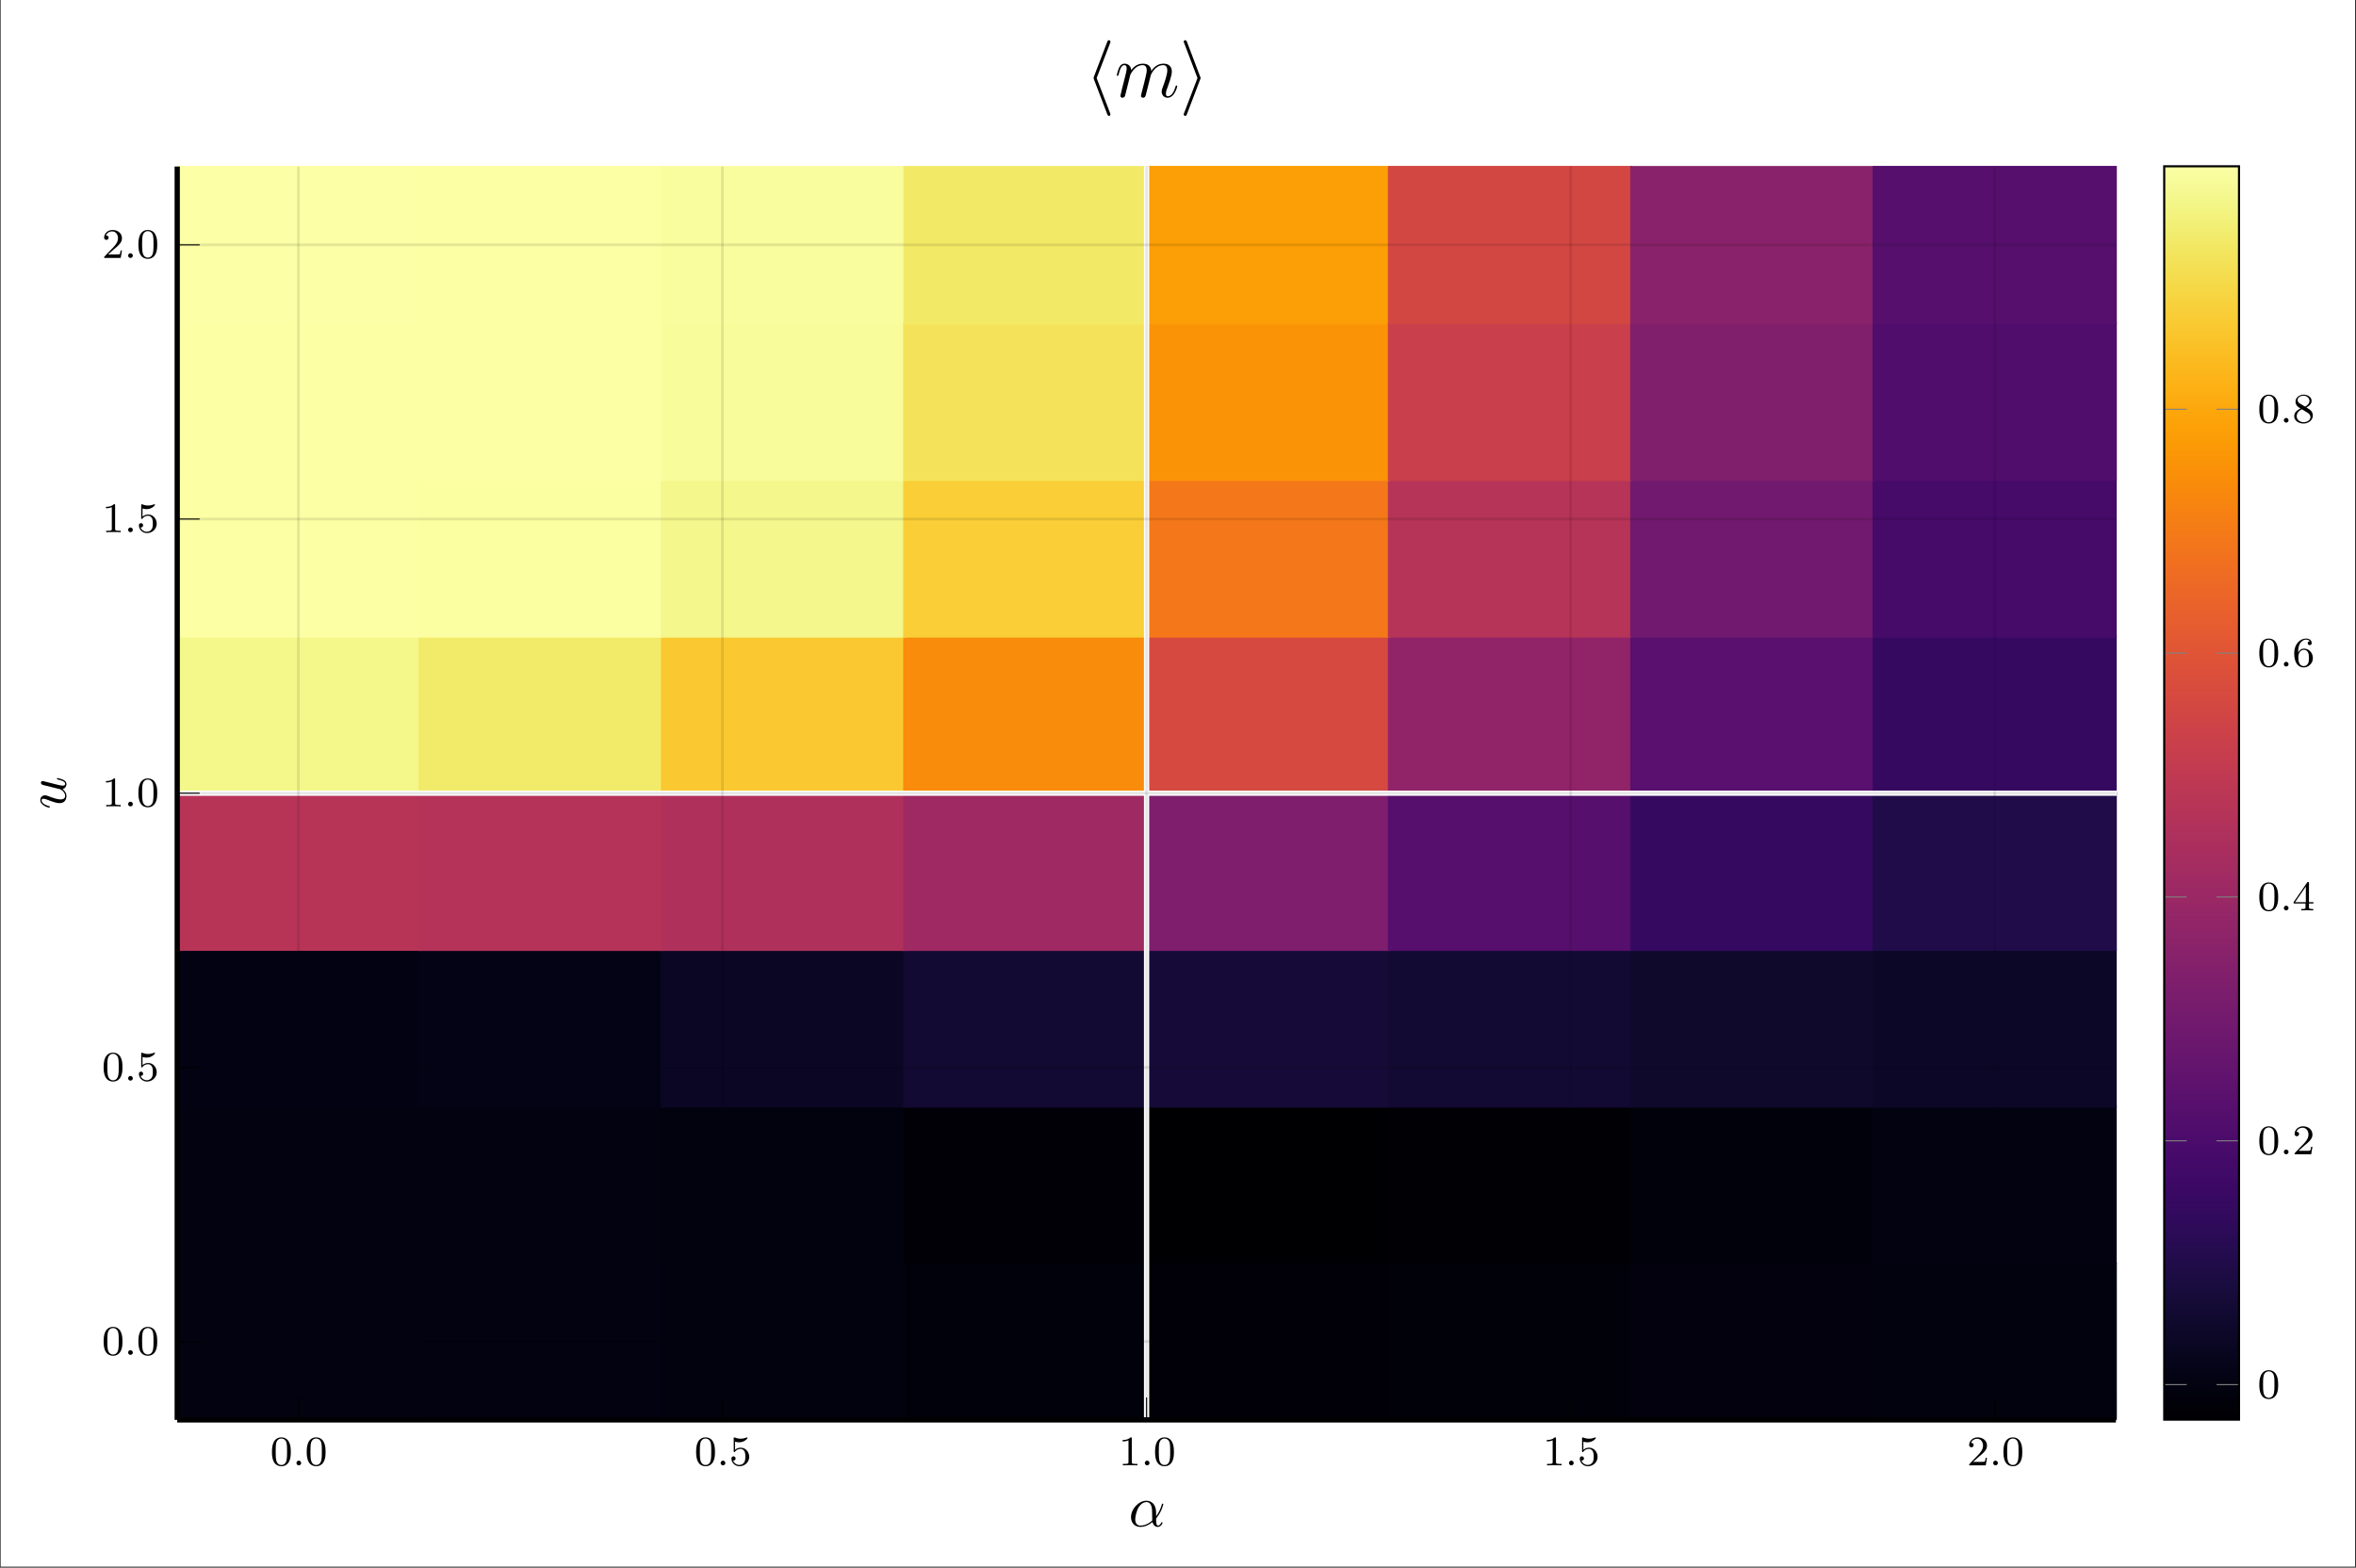 <?xml version="1.0" encoding="UTF-8"?>
<svg xmlns="http://www.w3.org/2000/svg" xmlns:xlink="http://www.w3.org/1999/xlink" width="445.949pt" height="296.764pt" viewBox="0 0 445.949 296.764" version="1.2">
<rect x="0" y="0" width="445.949" height="296.764" fill="#333333" stroke="none"/>
<defs>
<g>
<symbol overflow="visible" id="glyph-1683830615897471-0-0">
<path style="stroke:none;" d=""/>
</symbol>
<symbol overflow="visible" id="glyph-1683830615897471-0-1">
<path style="stroke:none;" d="M 3.891 -2.547 C 3.891 -3.391 3.812 -3.906 3.547 -4.422 C 3.203 -5.125 2.547 -5.297 2.109 -5.297 C 1.109 -5.297 0.734 -4.547 0.625 -4.328 C 0.344 -3.75 0.328 -2.953 0.328 -2.547 C 0.328 -2.016 0.344 -1.219 0.734 -0.578 C 1.094 0.016 1.688 0.172 2.109 0.172 C 2.5 0.172 3.172 0.047 3.578 -0.734 C 3.875 -1.312 3.891 -2.031 3.891 -2.547 Z M 2.109 -0.062 C 1.844 -0.062 1.297 -0.188 1.125 -1.016 C 1.031 -1.469 1.031 -2.219 1.031 -2.641 C 1.031 -3.188 1.031 -3.75 1.125 -4.188 C 1.297 -5 1.906 -5.078 2.109 -5.078 C 2.375 -5.078 2.938 -4.938 3.094 -4.219 C 3.188 -3.781 3.188 -3.172 3.188 -2.641 C 3.188 -2.172 3.188 -1.453 3.094 -1 C 2.922 -0.172 2.375 -0.062 2.109 -0.062 Z M 2.109 -0.062 "/>
</symbol>
<symbol overflow="visible" id="glyph-1683830615897471-0-2">
<path style="stroke:none;" d="M 1.109 -4.484 C 1.219 -4.453 1.531 -4.359 1.875 -4.359 C 2.875 -4.359 3.469 -5.062 3.469 -5.188 C 3.469 -5.281 3.422 -5.297 3.375 -5.297 C 3.359 -5.297 3.344 -5.297 3.281 -5.266 C 2.969 -5.141 2.594 -5.047 2.172 -5.047 C 1.703 -5.047 1.312 -5.156 1.062 -5.266 C 0.984 -5.297 0.969 -5.297 0.953 -5.297 C 0.859 -5.297 0.859 -5.219 0.859 -5.062 L 0.859 -2.734 C 0.859 -2.594 0.859 -2.5 0.984 -2.5 C 1.047 -2.5 1.062 -2.531 1.109 -2.594 C 1.203 -2.703 1.5 -3.109 2.188 -3.109 C 2.625 -3.109 2.844 -2.75 2.922 -2.594 C 3.047 -2.312 3.062 -1.938 3.062 -1.641 C 3.062 -1.344 3.062 -0.906 2.844 -0.562 C 2.688 -0.312 2.359 -0.078 1.938 -0.078 C 1.422 -0.078 0.922 -0.391 0.734 -0.922 C 0.75 -0.906 0.812 -0.906 0.812 -0.906 C 1.031 -0.906 1.219 -1.047 1.219 -1.297 C 1.219 -1.594 0.984 -1.703 0.828 -1.703 C 0.672 -1.703 0.422 -1.625 0.422 -1.281 C 0.422 -0.562 1.047 0.172 1.953 0.172 C 2.953 0.172 3.797 -0.609 3.797 -1.594 C 3.797 -2.516 3.125 -3.344 2.188 -3.344 C 1.797 -3.344 1.422 -3.219 1.109 -2.938 Z M 1.109 -4.484 "/>
</symbol>
<symbol overflow="visible" id="glyph-1683830615897471-0-3">
<path style="stroke:none;" d="M 2.5 -5.078 C 2.5 -5.297 2.484 -5.297 2.266 -5.297 C 1.938 -4.984 1.516 -4.797 0.766 -4.797 L 0.766 -4.531 C 0.984 -4.531 1.406 -4.531 1.875 -4.734 L 1.875 -0.656 C 1.875 -0.359 1.844 -0.266 1.094 -0.266 L 0.812 -0.266 L 0.812 0 C 1.141 -0.031 1.828 -0.031 2.188 -0.031 C 2.547 -0.031 3.234 -0.031 3.562 0 L 3.562 -0.266 L 3.281 -0.266 C 2.531 -0.266 2.5 -0.359 2.5 -0.656 Z M 2.5 -5.078 "/>
</symbol>
<symbol overflow="visible" id="glyph-1683830615897471-0-4">
<path style="stroke:none;" d="M 2.25 -1.625 C 2.375 -1.75 2.703 -2.016 2.844 -2.125 C 3.328 -2.578 3.797 -3.016 3.797 -3.734 C 3.797 -4.688 3 -5.297 2.016 -5.297 C 1.047 -5.297 0.422 -4.578 0.422 -3.859 C 0.422 -3.469 0.734 -3.422 0.844 -3.422 C 1.016 -3.422 1.266 -3.531 1.266 -3.844 C 1.266 -4.25 0.859 -4.25 0.766 -4.25 C 1 -4.844 1.531 -5.031 1.922 -5.031 C 2.656 -5.031 3.047 -4.406 3.047 -3.734 C 3.047 -2.906 2.469 -2.297 1.516 -1.344 L 0.516 -0.297 C 0.422 -0.219 0.422 -0.203 0.422 0 L 3.562 0 L 3.797 -1.422 L 3.547 -1.422 C 3.531 -1.266 3.469 -0.875 3.375 -0.719 C 3.328 -0.656 2.719 -0.656 2.594 -0.656 L 1.172 -0.656 Z M 2.25 -1.625 "/>
</symbol>
<symbol overflow="visible" id="glyph-1683830615897471-0-5">
<path style="stroke:none;" d="M 3.141 -5.156 C 3.141 -5.312 3.141 -5.375 2.969 -5.375 C 2.875 -5.375 2.859 -5.375 2.781 -5.266 L 0.234 -1.562 L 0.234 -1.312 L 2.484 -1.312 L 2.484 -0.641 C 2.484 -0.344 2.469 -0.266 1.844 -0.266 L 1.672 -0.266 L 1.672 0 C 2.344 -0.031 2.359 -0.031 2.812 -0.031 C 3.266 -0.031 3.281 -0.031 3.953 0 L 3.953 -0.266 L 3.781 -0.266 C 3.156 -0.266 3.141 -0.344 3.141 -0.641 L 3.141 -1.312 L 3.984 -1.312 L 3.984 -1.562 L 3.141 -1.562 Z M 2.547 -4.516 L 2.547 -1.562 L 0.516 -1.562 Z M 2.547 -4.516 "/>
</symbol>
<symbol overflow="visible" id="glyph-1683830615897471-0-6">
<path style="stroke:none;" d="M 1.094 -2.641 C 1.094 -3.297 1.156 -3.875 1.438 -4.359 C 1.688 -4.766 2.094 -5.094 2.594 -5.094 C 2.75 -5.094 3.109 -5.062 3.297 -4.797 C 2.938 -4.766 2.906 -4.5 2.906 -4.422 C 2.906 -4.172 3.094 -4.047 3.281 -4.047 C 3.422 -4.047 3.656 -4.125 3.656 -4.438 C 3.656 -4.906 3.297 -5.297 2.578 -5.297 C 1.469 -5.297 0.344 -4.25 0.344 -2.531 C 0.344 -0.359 1.359 0.172 2.125 0.172 C 2.516 0.172 2.922 0.062 3.281 -0.281 C 3.609 -0.594 3.875 -0.922 3.875 -1.625 C 3.875 -2.656 3.078 -3.391 2.203 -3.391 C 1.625 -3.391 1.281 -3.031 1.094 -2.641 Z M 2.125 -0.078 C 1.703 -0.078 1.438 -0.359 1.328 -0.594 C 1.141 -0.953 1.125 -1.484 1.125 -1.797 C 1.125 -2.578 1.547 -3.172 2.172 -3.172 C 2.562 -3.172 2.812 -2.969 2.953 -2.688 C 3.125 -2.391 3.125 -2.031 3.125 -1.625 C 3.125 -1.219 3.125 -0.875 2.969 -0.578 C 2.75 -0.219 2.484 -0.078 2.125 -0.078 Z M 2.125 -0.078 "/>
</symbol>
<symbol overflow="visible" id="glyph-1683830615897471-0-7">
<path style="stroke:none;" d="M 2.641 -2.875 C 3.094 -3.094 3.641 -3.484 3.641 -4.109 C 3.641 -4.875 2.859 -5.297 2.125 -5.297 C 1.281 -5.297 0.594 -4.719 0.594 -3.969 C 0.594 -3.672 0.688 -3.406 0.891 -3.172 C 1.031 -3 1.062 -2.984 1.547 -2.672 C 0.562 -2.234 0.344 -1.656 0.344 -1.219 C 0.344 -0.328 1.234 0.172 2.109 0.172 C 3.078 0.172 3.875 -0.5 3.875 -1.344 C 3.875 -1.844 3.609 -2.172 3.469 -2.312 C 3.344 -2.438 3.328 -2.453 2.641 -2.875 Z M 1.406 -3.625 C 1.172 -3.766 0.984 -4 0.984 -4.266 C 0.984 -4.766 1.531 -5.094 2.109 -5.094 C 2.719 -5.094 3.234 -4.672 3.234 -4.109 C 3.234 -3.656 2.875 -3.266 2.406 -3.031 Z M 1.797 -2.531 C 1.828 -2.516 2.734 -1.953 2.875 -1.875 C 3 -1.797 3.422 -1.547 3.422 -1.062 C 3.422 -0.453 2.766 -0.078 2.125 -0.078 C 1.406 -0.078 0.812 -0.562 0.812 -1.219 C 0.812 -1.812 1.25 -2.281 1.797 -2.531 Z M 1.797 -2.531 "/>
</symbol>
<symbol overflow="visible" id="glyph-1683830615897471-1-0">
<path style="stroke:none;" d=""/>
</symbol>
<symbol overflow="visible" id="glyph-1683830615897471-1-1">
<path style="stroke:none;" d="M 1.625 -0.438 C 1.625 -0.703 1.391 -0.891 1.172 -0.891 C 0.922 -0.891 0.734 -0.672 0.734 -0.453 C 0.734 -0.172 0.953 0 1.172 0 C 1.422 0 1.625 -0.203 1.625 -0.438 Z M 1.625 -0.438 "/>
</symbol>
<symbol overflow="visible" id="glyph-1683830615897471-2-0">
<path style="stroke:none;" d=""/>
</symbol>
<symbol overflow="visible" id="glyph-1683830615897471-2-1">
<path style="stroke:none;" d="M 5.203 -2.578 C 5.203 -4.281 4.188 -4.828 3.375 -4.828 C 1.891 -4.828 0.453 -3.266 0.453 -1.719 C 0.453 -0.703 1.094 0.125 2.219 0.125 C 2.906 0.125 3.688 -0.125 4.516 -0.797 C 4.656 -0.219 5.016 0.125 5.5 0.125 C 6.078 0.125 6.422 -0.484 6.422 -0.656 C 6.422 -0.734 6.359 -0.766 6.297 -0.766 C 6.219 -0.766 6.188 -0.734 6.156 -0.656 C 5.953 -0.125 5.562 -0.125 5.547 -0.125 C 5.203 -0.125 5.203 -0.969 5.203 -1.234 C 5.203 -1.469 5.203 -1.484 5.312 -1.609 C 6.344 -2.906 6.562 -4.172 6.562 -4.172 C 6.562 -4.203 6.547 -4.281 6.438 -4.281 C 6.328 -4.281 6.328 -4.25 6.266 -4.062 C 6.078 -3.375 5.719 -2.547 5.203 -1.891 Z M 4.469 -1.078 C 3.516 -0.234 2.672 -0.125 2.234 -0.125 C 1.578 -0.125 1.25 -0.609 1.25 -1.312 C 1.25 -1.844 1.531 -3.016 1.891 -3.578 C 2.406 -4.375 2.984 -4.578 3.375 -4.578 C 4.453 -4.578 4.453 -3.156 4.453 -2.297 C 4.453 -1.891 4.453 -1.266 4.469 -1.078 Z M 4.469 -1.078 "/>
</symbol>
<symbol overflow="visible" id="glyph-1683830615897471-3-0">
<path style="stroke:none;" d=""/>
</symbol>
<symbol overflow="visible" id="glyph-1683830615897471-3-1">
<path style="stroke:none;" d="M -0.609 -3.812 C -0.156 -3.938 0.125 -4.312 0.125 -4.781 C 0.125 -5.172 -0.125 -5.422 -0.484 -5.594 C -0.875 -5.781 -1.531 -5.922 -1.562 -5.922 C -1.672 -5.922 -1.672 -5.828 -1.672 -5.797 C -1.672 -5.688 -1.625 -5.672 -1.469 -5.641 C -0.859 -5.484 -0.125 -5.281 -0.125 -4.828 C -0.125 -4.594 -0.266 -4.484 -0.625 -4.484 C -0.859 -4.484 -1.375 -4.609 -1.75 -4.703 L -2.938 -5 C -3.094 -5.031 -3.516 -5.141 -3.672 -5.188 C -3.922 -5.25 -4.344 -5.359 -4.406 -5.359 C -4.609 -5.359 -4.703 -5.203 -4.703 -5.031 C -4.703 -4.984 -4.688 -4.703 -4.312 -4.609 C -3.516 -4.406 -1.609 -3.922 -1.031 -3.797 C -1 -3.781 -0.125 -3.344 -0.125 -2.547 C -0.125 -1.984 -0.609 -1.875 -1.016 -1.875 C -1.625 -1.875 -2.484 -2.188 -3.234 -2.469 C -3.562 -2.594 -3.719 -2.656 -3.922 -2.656 C -4.422 -2.656 -4.828 -2.297 -4.828 -1.75 C -4.828 -0.719 -3.234 -0.312 -3.141 -0.312 C -3.031 -0.312 -3.031 -0.422 -3.031 -0.453 C -3.031 -0.562 -3.047 -0.562 -3.234 -0.625 C -4.172 -0.891 -4.578 -1.312 -4.578 -1.719 C -4.578 -1.828 -4.562 -2 -4.219 -2 C -3.953 -2 -3.641 -1.875 -3.484 -1.812 C -2.406 -1.406 -1.719 -1.172 -1.188 -1.172 C -0.156 -1.172 0.125 -1.938 0.125 -2.516 C 0.125 -3.234 -0.375 -3.625 -0.609 -3.812 Z M -0.609 -3.812 "/>
</symbol>
<symbol overflow="visible" id="glyph-1683830615897471-4-0">
<path style="stroke:none;" d=""/>
</symbol>
<symbol overflow="visible" id="glyph-1683830615897471-4-1">
<path style="stroke:none;" d="M 4.703 -10.203 C 4.766 -10.359 4.766 -10.391 4.766 -10.453 C 4.766 -10.625 4.641 -10.75 4.484 -10.75 C 4.359 -10.75 4.25 -10.672 4.156 -10.422 L 1.641 -3.844 C 1.625 -3.75 1.578 -3.672 1.578 -3.578 C 1.578 -3.547 1.578 -3.516 1.641 -3.344 L 4.156 3.234 C 4.219 3.391 4.281 3.578 4.484 3.578 C 4.641 3.578 4.766 3.453 4.766 3.297 C 4.766 3.25 4.766 3.219 4.703 3.062 L 2.156 -3.578 Z M 4.703 -10.203 "/>
</symbol>
<symbol overflow="visible" id="glyph-1683830615897471-4-2">
<path style="stroke:none;" d="M 3.906 -3.344 C 3.984 -3.516 3.984 -3.547 3.984 -3.578 C 3.984 -3.625 3.984 -3.656 3.906 -3.828 L 1.406 -10.422 C 1.312 -10.656 1.234 -10.75 1.078 -10.75 C 0.922 -10.75 0.781 -10.625 0.781 -10.453 C 0.781 -10.422 0.781 -10.391 0.859 -10.234 L 3.391 -3.578 L 0.859 3.031 C 0.781 3.188 0.781 3.219 0.781 3.297 C 0.781 3.453 0.922 3.578 1.078 3.578 C 1.266 3.578 1.312 3.438 1.375 3.297 Z M 3.906 -3.344 "/>
</symbol>
<symbol overflow="visible" id="glyph-1683830615897471-5-0">
<path style="stroke:none;" d=""/>
</symbol>
<symbol overflow="visible" id="glyph-1683830615897471-5-1">
<path style="stroke:none;" d="M 2.953 -4.203 C 2.984 -4.281 3.344 -5 3.875 -5.453 C 4.234 -5.797 4.734 -6.031 5.281 -6.031 C 5.859 -6.031 6.062 -5.609 6.062 -5.031 C 6.062 -4.938 6.062 -4.656 5.891 -3.984 L 5.531 -2.5 C 5.422 -2.078 5.141 -1.016 5.109 -0.859 C 5.062 -0.641 4.969 -0.266 4.969 -0.219 C 4.969 -0.016 5.125 0.141 5.344 0.141 C 5.781 0.141 5.844 -0.188 5.969 -0.703 L 6.828 -4.125 C 6.859 -4.234 7.609 -6.031 9.188 -6.031 C 9.75 -6.031 9.953 -5.609 9.953 -5.031 C 9.953 -4.234 9.406 -2.672 9.078 -1.812 C 8.953 -1.469 8.891 -1.281 8.891 -1.016 C 8.891 -0.375 9.328 0.141 10.016 0.141 C 11.344 0.141 11.844 -1.969 11.844 -2.047 C 11.844 -2.125 11.797 -2.172 11.703 -2.172 C 11.578 -2.172 11.562 -2.141 11.484 -1.891 C 11.156 -0.75 10.625 -0.141 10.062 -0.141 C 9.922 -0.141 9.688 -0.156 9.688 -0.609 C 9.688 -0.984 9.859 -1.453 9.922 -1.609 C 10.172 -2.297 10.812 -3.984 10.812 -4.812 C 10.812 -5.672 10.312 -6.312 9.234 -6.312 C 8.266 -6.312 7.5 -5.781 6.922 -4.922 C 6.875 -5.703 6.406 -6.312 5.328 -6.312 C 4.062 -6.312 3.375 -5.422 3.125 -5.062 C 3.078 -5.875 2.5 -6.312 1.859 -6.312 C 1.453 -6.312 1.125 -6.125 0.844 -5.578 C 0.594 -5.062 0.391 -4.188 0.391 -4.125 C 0.391 -4.062 0.438 -4 0.547 -4 C 0.656 -4 0.672 -4.016 0.766 -4.344 C 0.969 -5.188 1.25 -6.031 1.812 -6.031 C 2.156 -6.031 2.266 -5.797 2.266 -5.375 C 2.266 -5.062 2.125 -4.5 2.016 -4.062 L 1.625 -2.5 C 1.562 -2.234 1.406 -1.594 1.328 -1.328 C 1.234 -0.953 1.078 -0.281 1.078 -0.219 C 1.078 -0.016 1.234 0.141 1.453 0.141 C 1.625 0.141 1.812 0.062 1.938 -0.156 C 1.969 -0.234 2.094 -0.734 2.156 -1.016 L 2.484 -2.312 Z M 2.953 -4.203 "/>
</symbol>
</g>
<clipPath id="clip-1683830615897471-1">
  <path d="M 0.152 0 L 445.746 0 L 445.746 296.527 L 0.152 296.527 Z M 0.152 0 "/>
</clipPath>
<clipPath id="clip-1683830615897471-2">
  <path d="M 33.621 239 L 80 239 L 80 268.738 L 33.621 268.738 Z M 33.621 239 "/>
</clipPath>
<clipPath id="clip-1683830615897471-3">
  <path d="M 33.621 233 L 86 233 L 86 268.738 L 33.621 268.738 Z M 33.621 233 "/>
</clipPath>
<clipPath id="clip-1683830615897471-4">
  <path d="M 79 239 L 126 239 L 126 268.738 L 79 268.738 Z M 79 239 "/>
</clipPath>
<clipPath id="clip-1683830615897471-5">
  <path d="M 73 233 L 132 233 L 132 268.738 L 73 268.738 Z M 73 233 "/>
</clipPath>
<clipPath id="clip-1683830615897471-6">
  <path d="M 125 239 L 172 239 L 172 268.738 L 125 268.738 Z M 125 239 "/>
</clipPath>
<clipPath id="clip-1683830615897471-7">
  <path d="M 125 238 L 172 238 L 172 268.738 L 125 268.738 Z M 125 238 "/>
</clipPath>
<clipPath id="clip-1683830615897471-8">
  <path d="M 171 239 L 218 239 L 218 268.738 L 171 268.738 Z M 171 239 "/>
</clipPath>
<clipPath id="clip-1683830615897471-9">
  <path d="M 171 238 L 218 238 L 218 268.738 L 171 268.738 Z M 171 238 "/>
</clipPath>
<clipPath id="clip-1683830615897471-10">
  <path d="M 217 239 L 264 239 L 264 268.738 L 217 268.738 Z M 217 239 "/>
</clipPath>
<clipPath id="clip-1683830615897471-11">
  <path d="M 216 238 L 264 238 L 264 268.738 L 216 268.738 Z M 216 238 "/>
</clipPath>
<clipPath id="clip-1683830615897471-12">
  <path d="M 263 239 L 309 239 L 309 268.738 L 263 268.738 Z M 263 239 "/>
</clipPath>
<clipPath id="clip-1683830615897471-13">
  <path d="M 262 238 L 310 238 L 310 268.738 L 262 268.738 Z M 262 238 "/>
</clipPath>
<clipPath id="clip-1683830615897471-14">
  <path d="M 308 239 L 355 239 L 355 268.738 L 308 268.738 Z M 308 239 "/>
</clipPath>
<clipPath id="clip-1683830615897471-15">
  <path d="M 308 238 L 355 238 L 355 268.738 L 308 268.738 Z M 308 238 "/>
</clipPath>
<clipPath id="clip-1683830615897471-16">
  <path d="M 354 239 L 400.66 239 L 400.66 268.738 L 354 268.738 Z M 354 239 "/>
</clipPath>
<clipPath id="clip-1683830615897471-17">
  <path d="M 349 233 L 400.66 233 L 400.66 268.738 L 349 268.738 Z M 349 233 "/>
</clipPath>
<clipPath id="clip-1683830615897471-18">
  <path d="M 33.621 209 L 80 209 L 80 240 L 33.621 240 Z M 33.621 209 "/>
</clipPath>
<clipPath id="clip-1683830615897471-19">
  <path d="M 354 209 L 400.66 209 L 400.66 240 L 354 240 Z M 354 209 "/>
</clipPath>
<clipPath id="clip-1683830615897471-20">
  <path d="M 33.621 179 L 80 179 L 80 210 L 33.621 210 Z M 33.621 179 "/>
</clipPath>
<clipPath id="clip-1683830615897471-21">
  <path d="M 354 179 L 400.66 179 L 400.66 210 L 354 210 Z M 354 179 "/>
</clipPath>
<clipPath id="clip-1683830615897471-22">
  <path d="M 33.621 150 L 80 150 L 80 180 L 33.621 180 Z M 33.621 150 "/>
</clipPath>
<clipPath id="clip-1683830615897471-23">
  <path d="M 33.621 149 L 80 149 L 80 180 L 33.621 180 Z M 33.621 149 "/>
</clipPath>
<clipPath id="clip-1683830615897471-24">
  <path d="M 354 150 L 400.66 150 L 400.66 180 L 354 180 Z M 354 150 "/>
</clipPath>
<clipPath id="clip-1683830615897471-25">
  <path d="M 354 149 L 400.66 149 L 400.66 180 L 354 180 Z M 354 149 "/>
</clipPath>
<clipPath id="clip-1683830615897471-26">
  <path d="M 33.621 120 L 80 120 L 80 151 L 33.621 151 Z M 33.621 120 "/>
</clipPath>
<clipPath id="clip-1683830615897471-27">
  <path d="M 354 120 L 400.66 120 L 400.66 151 L 354 151 Z M 354 120 "/>
</clipPath>
<clipPath id="clip-1683830615897471-28">
  <path d="M 33.621 90 L 80 90 L 80 121 L 33.621 121 Z M 33.621 90 "/>
</clipPath>
<clipPath id="clip-1683830615897471-29">
  <path d="M 354 90 L 400.66 90 L 400.66 121 L 354 121 Z M 354 90 "/>
</clipPath>
<clipPath id="clip-1683830615897471-30">
  <path d="M 33.621 61 L 80 61 L 80 91 L 33.621 91 Z M 33.621 61 "/>
</clipPath>
<clipPath id="clip-1683830615897471-31">
  <path d="M 33.621 60 L 80 60 L 80 91 L 33.621 91 Z M 33.621 60 "/>
</clipPath>
<clipPath id="clip-1683830615897471-32">
  <path d="M 33.621 31.426 L 80 31.426 L 80 62 L 33.621 62 Z M 33.621 31.426 "/>
</clipPath>
<clipPath id="clip-1683830615897471-33">
  <path d="M 33.621 31.426 L 86 31.426 L 86 67 L 33.621 67 Z M 33.621 31.426 "/>
</clipPath>
<clipPath id="clip-1683830615897471-34">
  <path d="M 79 31.426 L 126 31.426 L 126 62 L 79 62 Z M 79 31.426 "/>
</clipPath>
<clipPath id="clip-1683830615897471-35">
  <path d="M 73 31.426 L 132 31.426 L 132 67 L 73 67 Z M 73 31.426 "/>
</clipPath>
<clipPath id="clip-1683830615897471-36">
  <path d="M 125 31.426 L 172 31.426 L 172 62 L 125 62 Z M 125 31.426 "/>
</clipPath>
<clipPath id="clip-1683830615897471-37">
  <path d="M 171 31.426 L 218 31.426 L 218 62 L 171 62 Z M 171 31.426 "/>
</clipPath>
<clipPath id="clip-1683830615897471-38">
  <path d="M 217 31.426 L 264 31.426 L 264 62 L 217 62 Z M 217 31.426 "/>
</clipPath>
<clipPath id="clip-1683830615897471-39">
  <path d="M 216 31.426 L 264 31.426 L 264 62 L 216 62 Z M 216 31.426 "/>
</clipPath>
<clipPath id="clip-1683830615897471-40">
  <path d="M 263 31.426 L 309 31.426 L 309 62 L 263 62 Z M 263 31.426 "/>
</clipPath>
<clipPath id="clip-1683830615897471-41">
  <path d="M 262 31.426 L 310 31.426 L 310 62 L 262 62 Z M 262 31.426 "/>
</clipPath>
<clipPath id="clip-1683830615897471-42">
  <path d="M 308 31.426 L 355 31.426 L 355 62 L 308 62 Z M 308 31.426 "/>
</clipPath>
<clipPath id="clip-1683830615897471-43">
  <path d="M 354 61 L 400.66 61 L 400.66 91 L 354 91 Z M 354 61 "/>
</clipPath>
<clipPath id="clip-1683830615897471-44">
  <path d="M 354 60 L 400.66 60 L 400.66 91 L 354 91 Z M 354 60 "/>
</clipPath>
<clipPath id="clip-1683830615897471-45">
  <path d="M 354 31.426 L 400.66 31.426 L 400.66 62 L 354 62 Z M 354 31.426 "/>
</clipPath>
<clipPath id="clip-1683830615897471-46">
  <path d="M 349 31.426 L 400.66 31.426 L 400.66 67 L 349 67 Z M 349 31.426 "/>
</clipPath>
<clipPath id="clip-1683830615897471-47">
  <path d="M 216 31.426 L 218 31.426 L 218 268.738 L 216 268.738 Z M 216 31.426 "/>
</clipPath>
<clipPath id="clip-1683830615897471-48">
  <path d="M 33.621 149 L 400.66 149 L 400.66 151 L 33.621 151 Z M 33.621 149 "/>
</clipPath>
<clipPath id="clip-1683830615897471-49">
  <path d="M 409.648 31.438 L 423.809 31.438 L 423.809 268.742 L 409.648 268.742 Z M 409.648 31.438 "/>
</clipPath>
<linearGradient id="linear-1683830615897471-0" gradientUnits="userSpaceOnUse" x1="0" y1="0" x2="0" y2="237.495" gradientTransform="matrix(0.999,0,0,-0.999,409.647,268.742)">
<stop offset="0" style="stop-color:rgb(0.145%,0.046%,1.385%);stop-opacity:1;"/>
<stop offset="0.004" style="stop-color:rgb(0.237%,0.134%,1.903%);stop-opacity:1;"/>
<stop offset="0.008" style="stop-color:rgb(0.328%,0.223%,2.42%);stop-opacity:1;"/>
<stop offset="0.012" style="stop-color:rgb(0.462%,0.343%,3.131%);stop-opacity:1;"/>
<stop offset="0.016" style="stop-color:rgb(0.598%,0.465%,3.844%);stop-opacity:1;"/>
<stop offset="0.02" style="stop-color:rgb(0.775%,0.615%,4.669%);stop-opacity:1;"/>
<stop offset="0.023" style="stop-color:rgb(0.952%,0.766%,5.495%);stop-opacity:1;"/>
<stop offset="0.027" style="stop-color:rgb(1.172%,0.941%,6.326%);stop-opacity:1;"/>
<stop offset="0.031" style="stop-color:rgb(1.392%,1.117%,7.159%);stop-opacity:1;"/>
<stop offset="0.035" style="stop-color:rgb(1.659%,1.311%,8%);stop-opacity:1;"/>
<stop offset="0.039" style="stop-color:rgb(1.926%,1.506%,8.842%);stop-opacity:1;"/>
<stop offset="0.043" style="stop-color:rgb(2.243%,1.714%,9.697%);stop-opacity:1;"/>
<stop offset="0.047" style="stop-color:rgb(2.562%,1.923%,10.551%);stop-opacity:1;"/>
<stop offset="0.051" style="stop-color:rgb(2.939%,2.139%,11.421%);stop-opacity:1;"/>
<stop offset="0.055" style="stop-color:rgb(3.317%,2.357%,12.291%);stop-opacity:1;"/>
<stop offset="0.059" style="stop-color:rgb(3.757%,2.579%,13.174%);stop-opacity:1;"/>
<stop offset="0.062" style="stop-color:rgb(4.196%,2.8%,14.058%);stop-opacity:1;"/>
<stop offset="0.066" style="stop-color:rgb(4.663%,3.015%,14.96%);stop-opacity:1;"/>
<stop offset="0.07" style="stop-color:rgb(5.132%,3.232%,15.862%);stop-opacity:1;"/>
<stop offset="0.074" style="stop-color:rgb(5.612%,3.436%,16.776%);stop-opacity:1;"/>
<stop offset="0.078" style="stop-color:rgb(6.094%,3.642%,17.691%);stop-opacity:1;"/>
<stop offset="0.082" style="stop-color:rgb(6.596%,3.827%,18.622%);stop-opacity:1;"/>
<stop offset="0.086" style="stop-color:rgb(7.098%,4.013%,19.554%);stop-opacity:1;"/>
<stop offset="0.09" style="stop-color:rgb(7.62%,4.166%,20.496%);stop-opacity:1;"/>
<stop offset="0.094" style="stop-color:rgb(8.144%,4.318%,21.439%);stop-opacity:1;"/>
<stop offset="0.098" style="stop-color:rgb(8.693%,4.433%,22.388%);stop-opacity:1;"/>
<stop offset="0.102" style="stop-color:rgb(9.242%,4.547%,23.338%);stop-opacity:1;"/>
<stop offset="0.105" style="stop-color:rgb(9.816%,4.62%,24.287%);stop-opacity:1;"/>
<stop offset="0.109" style="stop-color:rgb(10.39%,4.694%,25.238%);stop-opacity:1;"/>
<stop offset="0.113" style="stop-color:rgb(10.991%,4.724%,26.18%);stop-opacity:1;"/>
<stop offset="0.117" style="stop-color:rgb(11.592%,4.755%,27.121%);stop-opacity:1;"/>
<stop offset="0.121" style="stop-color:rgb(12.219%,4.742%,28.041%);stop-opacity:1;"/>
<stop offset="0.125" style="stop-color:rgb(12.848%,4.732%,28.963%);stop-opacity:1;"/>
<stop offset="0.129" style="stop-color:rgb(13.498%,4.681%,29.849%);stop-opacity:1;"/>
<stop offset="0.133" style="stop-color:rgb(14.149%,4.633%,30.737%);stop-opacity:1;"/>
<stop offset="0.137" style="stop-color:rgb(14.819%,4.55%,31.577%);stop-opacity:1;"/>
<stop offset="0.141" style="stop-color:rgb(15.489%,4.468%,32.416%);stop-opacity:1;"/>
<stop offset="0.145" style="stop-color:rgb(16.171%,4.366%,33.194%);stop-opacity:1;"/>
<stop offset="0.148" style="stop-color:rgb(16.853%,4.265%,33.974%);stop-opacity:1;"/>
<stop offset="0.152" style="stop-color:rgb(17.543%,4.156%,34.68%);stop-opacity:1;"/>
<stop offset="0.156" style="stop-color:rgb(18.234%,4.05%,35.388%);stop-opacity:1;"/>
<stop offset="0.16" style="stop-color:rgb(18.924%,3.952%,36.02%);stop-opacity:1;"/>
<stop offset="0.164" style="stop-color:rgb(19.615%,3.854%,36.653%);stop-opacity:1;"/>
<stop offset="0.168" style="stop-color:rgb(20.302%,3.783%,37.209%);stop-opacity:1;"/>
<stop offset="0.172" style="stop-color:rgb(20.99%,3.712%,37.764%);stop-opacity:1;"/>
<stop offset="0.176" style="stop-color:rgb(21.671%,3.677%,38.246%);stop-opacity:1;"/>
<stop offset="0.18" style="stop-color:rgb(22.353%,3.644%,38.728%);stop-opacity:1;"/>
<stop offset="0.184" style="stop-color:rgb(23.026%,3.65%,39.143%);stop-opacity:1;"/>
<stop offset="0.188" style="stop-color:rgb(23.7%,3.658%,39.56%);stop-opacity:1;"/>
<stop offset="0.191" style="stop-color:rgb(24.365%,3.706%,39.915%);stop-opacity:1;"/>
<stop offset="0.195" style="stop-color:rgb(25.031%,3.757%,40.271%);stop-opacity:1;"/>
<stop offset="0.199" style="stop-color:rgb(25.688%,3.848%,40.573%);stop-opacity:1;"/>
<stop offset="0.203" style="stop-color:rgb(26.347%,3.941%,40.875%);stop-opacity:1;"/>
<stop offset="0.207" style="stop-color:rgb(26.997%,4.073%,41.132%);stop-opacity:1;"/>
<stop offset="0.211" style="stop-color:rgb(27.647%,4.205%,41.388%);stop-opacity:1;"/>
<stop offset="0.215" style="stop-color:rgb(28.29%,4.366%,41.603%);stop-opacity:1;"/>
<stop offset="0.219" style="stop-color:rgb(28.934%,4.526%,41.818%);stop-opacity:1;"/>
<stop offset="0.223" style="stop-color:rgb(29.572%,4.71%,41.998%);stop-opacity:1;"/>
<stop offset="0.227" style="stop-color:rgb(30.211%,4.895%,42.178%);stop-opacity:1;"/>
<stop offset="0.23" style="stop-color:rgb(30.844%,5.096%,42.328%);stop-opacity:1;"/>
<stop offset="0.234" style="stop-color:rgb(31.479%,5.299%,42.477%);stop-opacity:1;"/>
<stop offset="0.238" style="stop-color:rgb(32.108%,5.513%,42.599%);stop-opacity:1;"/>
<stop offset="0.242" style="stop-color:rgb(32.738%,5.728%,42.722%);stop-opacity:1;"/>
<stop offset="0.246" style="stop-color:rgb(33.365%,5.951%,42.821%);stop-opacity:1;"/>
<stop offset="0.25" style="stop-color:rgb(33.992%,6.175%,42.92%);stop-opacity:1;"/>
<stop offset="0.254" style="stop-color:rgb(34.616%,6.404%,42.996%);stop-opacity:1;"/>
<stop offset="0.258" style="stop-color:rgb(35.24%,6.633%,43.073%);stop-opacity:1;"/>
<stop offset="0.262" style="stop-color:rgb(35.863%,6.863%,43.129%);stop-opacity:1;"/>
<stop offset="0.266" style="stop-color:rgb(36.485%,7.095%,43.185%);stop-opacity:1;"/>
<stop offset="0.27" style="stop-color:rgb(37.106%,7.327%,43.224%);stop-opacity:1;"/>
<stop offset="0.273" style="stop-color:rgb(37.729%,7.561%,43.262%);stop-opacity:1;"/>
<stop offset="0.277" style="stop-color:rgb(38.348%,7.793%,43.283%);stop-opacity:1;"/>
<stop offset="0.281" style="stop-color:rgb(38.968%,8.026%,43.304%);stop-opacity:1;"/>
<stop offset="0.285" style="stop-color:rgb(39.587%,8.258%,43.311%);stop-opacity:1;"/>
<stop offset="0.289" style="stop-color:rgb(40.208%,8.49%,43.317%);stop-opacity:1;"/>
<stop offset="0.293" style="stop-color:rgb(40.828%,8.72%,43.307%);stop-opacity:1;"/>
<stop offset="0.297" style="stop-color:rgb(41.447%,8.951%,43.298%);stop-opacity:1;"/>
<stop offset="0.301" style="stop-color:rgb(42.067%,9.18%,43.274%);stop-opacity:1;"/>
<stop offset="0.305" style="stop-color:rgb(42.686%,9.409%,43.25%);stop-opacity:1;"/>
<stop offset="0.309" style="stop-color:rgb(43.306%,9.634%,43.211%);stop-opacity:1;"/>
<stop offset="0.312" style="stop-color:rgb(43.925%,9.862%,43.173%);stop-opacity:1;"/>
<stop offset="0.316" style="stop-color:rgb(44.543%,10.086%,43.12%);stop-opacity:1;"/>
<stop offset="0.32" style="stop-color:rgb(45.163%,10.312%,43.068%);stop-opacity:1;"/>
<stop offset="0.324" style="stop-color:rgb(45.782%,10.535%,43.001%);stop-opacity:1;"/>
<stop offset="0.328" style="stop-color:rgb(46.404%,10.757%,42.935%);stop-opacity:1;"/>
<stop offset="0.332" style="stop-color:rgb(47.025%,10.979%,42.854%);stop-opacity:1;"/>
<stop offset="0.336" style="stop-color:rgb(47.646%,11.201%,42.775%);stop-opacity:1;"/>
<stop offset="0.34" style="stop-color:rgb(48.267%,11.421%,42.682%);stop-opacity:1;"/>
<stop offset="0.344" style="stop-color:rgb(48.888%,11.641%,42.589%);stop-opacity:1;"/>
<stop offset="0.348" style="stop-color:rgb(49.507%,11.861%,42.482%);stop-opacity:1;"/>
<stop offset="0.352" style="stop-color:rgb(50.128%,12.08%,42.375%);stop-opacity:1;"/>
<stop offset="0.355" style="stop-color:rgb(50.749%,12.297%,42.253%);stop-opacity:1;"/>
<stop offset="0.359" style="stop-color:rgb(51.372%,12.515%,42.133%);stop-opacity:1;"/>
<stop offset="0.363" style="stop-color:rgb(51.993%,12.733%,41.998%);stop-opacity:1;"/>
<stop offset="0.367" style="stop-color:rgb(52.614%,12.952%,41.866%);stop-opacity:1;"/>
<stop offset="0.371" style="stop-color:rgb(53.235%,13.171%,41.718%);stop-opacity:1;"/>
<stop offset="0.375" style="stop-color:rgb(53.856%,13.391%,41.57%);stop-opacity:1;"/>
<stop offset="0.379" style="stop-color:rgb(54.477%,13.609%,41.408%);stop-opacity:1;"/>
<stop offset="0.383" style="stop-color:rgb(55.098%,13.828%,41.246%);stop-opacity:1;"/>
<stop offset="0.387" style="stop-color:rgb(55.719%,14.047%,41.071%);stop-opacity:1;"/>
<stop offset="0.391" style="stop-color:rgb(56.342%,14.268%,40.897%);stop-opacity:1;"/>
<stop offset="0.395" style="stop-color:rgb(56.961%,14.491%,40.707%);stop-opacity:1;"/>
<stop offset="0.398" style="stop-color:rgb(57.581%,14.714%,40.518%);stop-opacity:1;"/>
<stop offset="0.402" style="stop-color:rgb(58.2%,14.938%,40.315%);stop-opacity:1;"/>
<stop offset="0.406" style="stop-color:rgb(58.82%,15.163%,40.114%);stop-opacity:1;"/>
<stop offset="0.41" style="stop-color:rgb(59.438%,15.39%,39.897%);stop-opacity:1;"/>
<stop offset="0.414" style="stop-color:rgb(60.056%,15.619%,39.682%);stop-opacity:1;"/>
<stop offset="0.418" style="stop-color:rgb(60.672%,15.849%,39.452%);stop-opacity:1;"/>
<stop offset="0.422" style="stop-color:rgb(61.288%,16.081%,39.221%);stop-opacity:1;"/>
<stop offset="0.426" style="stop-color:rgb(61.903%,16.318%,38.977%);stop-opacity:1;"/>
<stop offset="0.43" style="stop-color:rgb(62.518%,16.554%,38.734%);stop-opacity:1;"/>
<stop offset="0.434" style="stop-color:rgb(63.13%,16.794%,38.478%);stop-opacity:1;"/>
<stop offset="0.438" style="stop-color:rgb(63.744%,17.035%,38.222%);stop-opacity:1;"/>
<stop offset="0.441" style="stop-color:rgb(64.352%,17.282%,37.952%);stop-opacity:1;"/>
<stop offset="0.445" style="stop-color:rgb(64.963%,17.529%,37.682%);stop-opacity:1;"/>
<stop offset="0.449" style="stop-color:rgb(65.57%,17.783%,37.398%);stop-opacity:1;"/>
<stop offset="0.453" style="stop-color:rgb(66.177%,18.036%,37.115%);stop-opacity:1;"/>
<stop offset="0.457" style="stop-color:rgb(66.78%,18.297%,36.819%);stop-opacity:1;"/>
<stop offset="0.461" style="stop-color:rgb(67.384%,18.558%,36.525%);stop-opacity:1;"/>
<stop offset="0.465" style="stop-color:rgb(67.984%,18.826%,36.217%);stop-opacity:1;"/>
<stop offset="0.469" style="stop-color:rgb(68.584%,19.095%,35.909%);stop-opacity:1;"/>
<stop offset="0.473" style="stop-color:rgb(69.177%,19.371%,35.588%);stop-opacity:1;"/>
<stop offset="0.477" style="stop-color:rgb(69.772%,19.649%,35.268%);stop-opacity:1;"/>
<stop offset="0.48" style="stop-color:rgb(70.361%,19.936%,34.935%);stop-opacity:1;"/>
<stop offset="0.484" style="stop-color:rgb(70.952%,20.222%,34.602%);stop-opacity:1;"/>
<stop offset="0.488" style="stop-color:rgb(71.536%,20.518%,34.258%);stop-opacity:1;"/>
<stop offset="0.492" style="stop-color:rgb(72.121%,20.816%,33.914%);stop-opacity:1;"/>
<stop offset="0.496" style="stop-color:rgb(72.699%,21.124%,33.559%);stop-opacity:1;"/>
<stop offset="0.5" style="stop-color:rgb(73.277%,21.432%,33.205%);stop-opacity:1;"/>
<stop offset="0.504" style="stop-color:rgb(73.849%,21.751%,32.838%);stop-opacity:1;"/>
<stop offset="0.508" style="stop-color:rgb(74.422%,22.072%,32.474%);stop-opacity:1;"/>
<stop offset="0.512" style="stop-color:rgb(74.985%,22.403%,32.098%);stop-opacity:1;"/>
<stop offset="0.516" style="stop-color:rgb(75.549%,22.734%,31.723%);stop-opacity:1;"/>
<stop offset="0.52" style="stop-color:rgb(76.106%,23.077%,31.337%);stop-opacity:1;"/>
<stop offset="0.523" style="stop-color:rgb(76.663%,23.422%,30.952%);stop-opacity:1;"/>
<stop offset="0.527" style="stop-color:rgb(77.211%,23.779%,30.559%);stop-opacity:1;"/>
<stop offset="0.531" style="stop-color:rgb(77.76%,24.138%,30.165%);stop-opacity:1;"/>
<stop offset="0.535" style="stop-color:rgb(78.299%,24.509%,29.762%);stop-opacity:1;"/>
<stop offset="0.539" style="stop-color:rgb(78.839%,24.879%,29.359%);stop-opacity:1;"/>
<stop offset="0.543" style="stop-color:rgb(79.367%,25.264%,28.947%);stop-opacity:1;"/>
<stop offset="0.547" style="stop-color:rgb(79.897%,25.65%,28.537%);stop-opacity:1;"/>
<stop offset="0.551" style="stop-color:rgb(80.415%,26.05%,28.119%);stop-opacity:1;"/>
<stop offset="0.555" style="stop-color:rgb(80.936%,26.45%,27.701%);stop-opacity:1;"/>
<stop offset="0.559" style="stop-color:rgb(81.444%,26.865%,27.275%);stop-opacity:1;"/>
<stop offset="0.562" style="stop-color:rgb(81.953%,27.28%,26.851%);stop-opacity:1;"/>
<stop offset="0.566" style="stop-color:rgb(82.451%,27.708%,26.419%);stop-opacity:1;"/>
<stop offset="0.57" style="stop-color:rgb(82.948%,28.139%,25.987%);stop-opacity:1;"/>
<stop offset="0.574" style="stop-color:rgb(83.432%,28.584%,25.549%);stop-opacity:1;"/>
<stop offset="0.578" style="stop-color:rgb(83.917%,29.03%,25.113%);stop-opacity:1;"/>
<stop offset="0.582" style="stop-color:rgb(84.39%,29.489%,24.669%);stop-opacity:1;"/>
<stop offset="0.586" style="stop-color:rgb(84.863%,29.948%,24.226%);stop-opacity:1;"/>
<stop offset="0.59" style="stop-color:rgb(85.323%,30.423%,23.778%);stop-opacity:1;"/>
<stop offset="0.594" style="stop-color:rgb(85.782%,30.899%,23.329%);stop-opacity:1;"/>
<stop offset="0.598" style="stop-color:rgb(86.227%,31.389%,22.876%);stop-opacity:1;"/>
<stop offset="0.602" style="stop-color:rgb(86.674%,31.88%,22.424%);stop-opacity:1;"/>
<stop offset="0.605" style="stop-color:rgb(87.106%,32.385%,21.967%);stop-opacity:1;"/>
<stop offset="0.609" style="stop-color:rgb(87.538%,32.89%,21.509%);stop-opacity:1;"/>
<stop offset="0.613" style="stop-color:rgb(87.956%,33.409%,21.046%);stop-opacity:1;"/>
<stop offset="0.617" style="stop-color:rgb(88.374%,33.929%,20.584%);stop-opacity:1;"/>
<stop offset="0.621" style="stop-color:rgb(88.777%,34.464%,20.119%);stop-opacity:1;"/>
<stop offset="0.625" style="stop-color:rgb(89.182%,34.998%,19.653%);stop-opacity:1;"/>
<stop offset="0.629" style="stop-color:rgb(89.569%,35.545%,19.182%);stop-opacity:1;"/>
<stop offset="0.633" style="stop-color:rgb(89.958%,36.095%,18.712%);stop-opacity:1;"/>
<stop offset="0.637" style="stop-color:rgb(90.331%,36.655%,18.237%);stop-opacity:1;"/>
<stop offset="0.641" style="stop-color:rgb(90.703%,37.216%,17.763%);stop-opacity:1;"/>
<stop offset="0.645" style="stop-color:rgb(91.06%,37.791%,17.284%);stop-opacity:1;"/>
<stop offset="0.648" style="stop-color:rgb(91.417%,38.367%,16.806%);stop-opacity:1;"/>
<stop offset="0.652" style="stop-color:rgb(91.759%,38.954%,16.322%);stop-opacity:1;"/>
<stop offset="0.656" style="stop-color:rgb(92.102%,39.542%,15.839%);stop-opacity:1;"/>
<stop offset="0.66" style="stop-color:rgb(92.427%,40.141%,15.352%);stop-opacity:1;"/>
<stop offset="0.664" style="stop-color:rgb(92.752%,40.742%,14.865%);stop-opacity:1;"/>
<stop offset="0.668" style="stop-color:rgb(93.062%,41.353%,14.371%);stop-opacity:1;"/>
<stop offset="0.672" style="stop-color:rgb(93.372%,41.965%,13.878%);stop-opacity:1;"/>
<stop offset="0.676" style="stop-color:rgb(93.665%,42.586%,13.38%);stop-opacity:1;"/>
<stop offset="0.68" style="stop-color:rgb(93.958%,43.208%,12.883%);stop-opacity:1;"/>
<stop offset="0.684" style="stop-color:rgb(94.234%,43.842%,12.379%);stop-opacity:1;"/>
<stop offset="0.688" style="stop-color:rgb(94.511%,44.476%,11.877%);stop-opacity:1;"/>
<stop offset="0.691" style="stop-color:rgb(94.771%,45.119%,11.369%);stop-opacity:1;"/>
<stop offset="0.695" style="stop-color:rgb(95.03%,45.763%,10.861%);stop-opacity:1;"/>
<stop offset="0.699" style="stop-color:rgb(95.274%,46.416%,10.347%);stop-opacity:1;"/>
<stop offset="0.703" style="stop-color:rgb(95.518%,47.069%,9.834%);stop-opacity:1;"/>
<stop offset="0.707" style="stop-color:rgb(95.744%,47.729%,9.317%);stop-opacity:1;"/>
<stop offset="0.711" style="stop-color:rgb(95.972%,48.392%,8.8%);stop-opacity:1;"/>
<stop offset="0.715" style="stop-color:rgb(96.182%,49.063%,8.279%);stop-opacity:1;"/>
<stop offset="0.719" style="stop-color:rgb(96.394%,49.734%,7.761%);stop-opacity:1;"/>
<stop offset="0.723" style="stop-color:rgb(96.587%,50.414%,7.242%);stop-opacity:1;"/>
<stop offset="0.727" style="stop-color:rgb(96.78%,51.094%,6.725%);stop-opacity:1;"/>
<stop offset="0.73" style="stop-color:rgb(96.957%,51.781%,6.213%);stop-opacity:1;"/>
<stop offset="0.734" style="stop-color:rgb(97.136%,52.467%,5.702%);stop-opacity:1;"/>
<stop offset="0.738" style="stop-color:rgb(97.295%,53.162%,5.209%);stop-opacity:1;"/>
<stop offset="0.742" style="stop-color:rgb(97.455%,53.856%,4.716%);stop-opacity:1;"/>
<stop offset="0.746" style="stop-color:rgb(97.598%,54.558%,4.259%);stop-opacity:1;"/>
<stop offset="0.75" style="stop-color:rgb(97.742%,55.261%,3.802%);stop-opacity:1;"/>
<stop offset="0.754" style="stop-color:rgb(97.867%,55.968%,3.436%);stop-opacity:1;"/>
<stop offset="0.758" style="stop-color:rgb(97.993%,56.676%,3.07%);stop-opacity:1;"/>
<stop offset="0.762" style="stop-color:rgb(98.102%,57.39%,2.829%);stop-opacity:1;"/>
<stop offset="0.766" style="stop-color:rgb(98.212%,58.105%,2.588%);stop-opacity:1;"/>
<stop offset="0.77" style="stop-color:rgb(98.303%,58.826%,2.48%);stop-opacity:1;"/>
<stop offset="0.773" style="stop-color:rgb(98.395%,59.546%,2.373%);stop-opacity:1;"/>
<stop offset="0.777" style="stop-color:rgb(98.47%,60.272%,2.411%);stop-opacity:1;"/>
<stop offset="0.781" style="stop-color:rgb(98.544%,61%,2.449%);stop-opacity:1;"/>
<stop offset="0.785" style="stop-color:rgb(98.601%,61.731%,2.647%);stop-opacity:1;"/>
<stop offset="0.789" style="stop-color:rgb(98.659%,62.463%,2.846%);stop-opacity:1;"/>
<stop offset="0.793" style="stop-color:rgb(98.698%,63.2%,3.218%);stop-opacity:1;"/>
<stop offset="0.797" style="stop-color:rgb(98.74%,63.937%,3.59%);stop-opacity:1;"/>
<stop offset="0.801" style="stop-color:rgb(98.761%,64.679%,4.132%);stop-opacity:1;"/>
<stop offset="0.805" style="stop-color:rgb(98.784%,65.421%,4.675%);stop-opacity:1;"/>
<stop offset="0.809" style="stop-color:rgb(98.788%,66.167%,5.318%);stop-opacity:1;"/>
<stop offset="0.812" style="stop-color:rgb(98.793%,66.914%,5.96%);stop-opacity:1;"/>
<stop offset="0.816" style="stop-color:rgb(98.779%,67.664%,6.671%);stop-opacity:1;"/>
<stop offset="0.82" style="stop-color:rgb(98.767%,68.413%,7.382%);stop-opacity:1;"/>
<stop offset="0.824" style="stop-color:rgb(98.735%,69.167%,8.145%);stop-opacity:1;"/>
<stop offset="0.828" style="stop-color:rgb(98.705%,69.922%,8.908%);stop-opacity:1;"/>
<stop offset="0.832" style="stop-color:rgb(98.656%,70.679%,9.714%);stop-opacity:1;"/>
<stop offset="0.836" style="stop-color:rgb(98.607%,71.437%,10.521%);stop-opacity:1;"/>
<stop offset="0.84" style="stop-color:rgb(98.54%,72.197%,11.366%);stop-opacity:1;"/>
<stop offset="0.844" style="stop-color:rgb(98.473%,72.958%,12.213%);stop-opacity:1;"/>
<stop offset="0.848" style="stop-color:rgb(98.389%,73.723%,13.095%);stop-opacity:1;"/>
<stop offset="0.852" style="stop-color:rgb(98.305%,74.487%,13.979%);stop-opacity:1;"/>
<stop offset="0.855" style="stop-color:rgb(98.203%,75.253%,14.897%);stop-opacity:1;"/>
<stop offset="0.859" style="stop-color:rgb(98.1%,76.019%,15.816%);stop-opacity:1;"/>
<stop offset="0.863" style="stop-color:rgb(97.981%,76.787%,16.774%);stop-opacity:1;"/>
<stop offset="0.867" style="stop-color:rgb(97.862%,77.554%,17.732%);stop-opacity:1;"/>
<stop offset="0.871" style="stop-color:rgb(97.726%,78.322%,18.729%);stop-opacity:1;"/>
<stop offset="0.875" style="stop-color:rgb(97.591%,79.091%,19.727%);stop-opacity:1;"/>
<stop offset="0.879" style="stop-color:rgb(97.44%,79.858%,20.767%);stop-opacity:1;"/>
<stop offset="0.883" style="stop-color:rgb(97.289%,80.627%,21.809%);stop-opacity:1;"/>
<stop offset="0.887" style="stop-color:rgb(97.124%,81.395%,22.899%);stop-opacity:1;"/>
<stop offset="0.891" style="stop-color:rgb(96.96%,82.164%,23.99%);stop-opacity:1;"/>
<stop offset="0.895" style="stop-color:rgb(96.783%,82.928%,25.13%);stop-opacity:1;"/>
<stop offset="0.898" style="stop-color:rgb(96.606%,83.694%,26.27%);stop-opacity:1;"/>
<stop offset="0.902" style="stop-color:rgb(96.42%,84.454%,27.467%);stop-opacity:1;"/>
<stop offset="0.906" style="stop-color:rgb(96.234%,85.216%,28.667%);stop-opacity:1;"/>
<stop offset="0.91" style="stop-color:rgb(96.045%,85.97%,29.929%);stop-opacity:1;"/>
<stop offset="0.914" style="stop-color:rgb(95.856%,86.723%,31.19%);stop-opacity:1;"/>
<stop offset="0.918" style="stop-color:rgb(95.671%,87.468%,32.521%);stop-opacity:1;"/>
<stop offset="0.922" style="stop-color:rgb(95.486%,88.213%,33.852%);stop-opacity:1;"/>
<stop offset="0.926" style="stop-color:rgb(95.314%,88.94%,35.255%);stop-opacity:1;"/>
<stop offset="0.93" style="stop-color:rgb(95.143%,89.67%,36.661%);stop-opacity:1;"/>
<stop offset="0.934" style="stop-color:rgb(95.001%,90.379%,38.141%);stop-opacity:1;"/>
<stop offset="0.938" style="stop-color:rgb(94.861%,91.089%,39.621%);stop-opacity:1;"/>
<stop offset="0.941" style="stop-color:rgb(94.769%,91.769%,41.17%);stop-opacity:1;"/>
<stop offset="0.945" style="stop-color:rgb(94.678%,92.45%,42.72%);stop-opacity:1;"/>
<stop offset="0.949" style="stop-color:rgb(94.659%,93.095%,44.325%);stop-opacity:1;"/>
<stop offset="0.953" style="stop-color:rgb(94.641%,93.742%,45.93%);stop-opacity:1;"/>
<stop offset="0.957" style="stop-color:rgb(94.719%,94.347%,47.565%);stop-opacity:1;"/>
<stop offset="0.961" style="stop-color:rgb(94.798%,94.952%,49.2%);stop-opacity:1;"/>
<stop offset="0.965" style="stop-color:rgb(94.989%,95.512%,50.832%);stop-opacity:1;"/>
<stop offset="0.969" style="stop-color:rgb(95.181%,96.074%,52.464%);stop-opacity:1;"/>
<stop offset="0.973" style="stop-color:rgb(95.49%,96.591%,54.06%);stop-opacity:1;"/>
<stop offset="0.977" style="stop-color:rgb(95.798%,97.11%,55.658%);stop-opacity:1;"/>
<stop offset="0.98" style="stop-color:rgb(96.214%,97.591%,57.198%);stop-opacity:1;"/>
<stop offset="0.984" style="stop-color:rgb(96.631%,98.073%,58.739%);stop-opacity:1;"/>
<stop offset="0.988" style="stop-color:rgb(97.142%,98.524%,60.21%);stop-opacity:1;"/>
<stop offset="0.992" style="stop-color:rgb(97.653%,98.976%,61.682%);stop-opacity:1;"/>
<stop offset="0.996" style="stop-color:rgb(98.242%,99.405%,63.084%);stop-opacity:1;"/>
<stop offset="1" style="stop-color:rgb(98.833%,99.835%,64.488%);stop-opacity:1;"/>
</linearGradient>
</defs>
<g id="surface1">
<g clip-path="url(#clip-1683830615897471-1)" clip-rule="nonzero">
<path style=" stroke:none;fill-rule:nonzero;fill:rgb(100%,100%,100%);fill-opacity:1;" d="M 0.152 296.527 L 445.746 296.527 L 445.746 0 L 0.152 0 Z M 0.152 296.527 "/>
<path style=" stroke:none;fill-rule:nonzero;fill:rgb(100%,100%,100%);fill-opacity:1;" d="M 0.152 296.531 L 0.152 0 L 445.75 0 L 445.75 296.531 Z M 0.152 296.531 "/>
</g>
<path style=" stroke:none;fill-rule:nonzero;fill:rgb(100%,100%,100%);fill-opacity:1;" d="M 400.66 268.738 L 33.621 268.738 L 33.621 31.426 L 400.66 31.426 Z M 400.66 268.738 "/>
<g clip-path="url(#clip-1683830615897471-2)" clip-rule="nonzero">
<path style=" stroke:none;fill-rule:nonzero;fill:rgb(1.186%,0.957%,6.419%);fill-opacity:1;" d="M 33.621 268.738 L 79.504 268.738 L 79.5 239.074 L 33.621 239.074 Z M 33.621 268.738 "/>
</g>
<g clip-path="url(#clip-1683830615897471-3)" clip-rule="nonzero">
<path style="fill:none;stroke-width:0.399;stroke-linecap:butt;stroke-linejoin:miter;stroke:rgb(1.186%,0.957%,6.419%);stroke-opacity:1;stroke-miterlimit:10;" d="M 367.331 237.503 L 413.25 237.503 L 413.246 267.191 L 367.331 267.191 Z M 367.331 237.503 " transform="matrix(0.999,0,0,-0.999,-333.418,506.053)"/>
</g>
<g clip-path="url(#clip-1683830615897471-4)" clip-rule="nonzero">
<path style=" stroke:none;fill-rule:nonzero;fill:rgb(1.17%,0.945%,6.364%);fill-opacity:1;" d="M 79.504 268.738 L 125.383 268.738 L 125.383 239.074 L 79.5 239.074 Z M 79.504 268.738 "/>
</g>
<g clip-path="url(#clip-1683830615897471-5)" clip-rule="nonzero">
<path style="fill:none;stroke-width:0.399;stroke-linecap:butt;stroke-linejoin:miter;stroke:rgb(1.17%,0.945%,6.364%);stroke-opacity:1;stroke-miterlimit:10;" d="M 413.25 237.503 L 459.166 237.503 L 459.166 267.191 L 413.246 267.191 Z M 413.25 237.503 " transform="matrix(0.999,0,0,-0.999,-333.418,506.053)"/>
</g>
<g clip-path="url(#clip-1683830615897471-6)" clip-rule="nonzero">
<path style=" stroke:none;fill-rule:nonzero;fill:rgb(1.083%,0.873%,6.02%);fill-opacity:1;" d="M 125.383 268.738 L 171.262 268.738 L 171.262 239.074 L 125.383 239.074 Z M 125.383 268.738 "/>
</g>
<g clip-path="url(#clip-1683830615897471-7)" clip-rule="nonzero">
<path style="fill:none;stroke-width:0.399;stroke-linecap:butt;stroke-linejoin:miter;stroke:rgb(1.083%,0.873%,6.02%);stroke-opacity:1;stroke-miterlimit:10;" d="M 459.166 237.503 L 505.081 237.503 L 505.081 267.191 L 459.166 267.191 Z M 459.166 237.503 " transform="matrix(0.999,0,0,-0.999,-333.418,506.053)"/>
</g>
<g clip-path="url(#clip-1683830615897471-8)" clip-rule="nonzero">
<path style=" stroke:none;fill-rule:nonzero;fill:rgb(0.713%,0.565%,4.419%);fill-opacity:1;" d="M 171.262 268.738 L 217.141 268.738 L 217.141 239.074 L 171.262 239.074 Z M 171.262 268.738 "/>
</g>
<g clip-path="url(#clip-1683830615897471-9)" clip-rule="nonzero">
<path style="fill:none;stroke-width:0.399;stroke-linecap:butt;stroke-linejoin:miter;stroke:rgb(0.713%,0.565%,4.419%);stroke-opacity:1;stroke-miterlimit:10;" d="M 505.081 237.503 L 550.996 237.503 L 550.996 267.191 L 505.081 267.191 Z M 505.081 237.503 " transform="matrix(0.999,0,0,-0.999,-333.418,506.053)"/>
</g>
<g clip-path="url(#clip-1683830615897471-10)" clip-rule="nonzero">
<path style=" stroke:none;fill-rule:nonzero;fill:rgb(0.496%,0.374%,3.305%);fill-opacity:1;" d="M 217.141 268.738 L 263.023 268.738 L 263.023 239.074 L 217.141 239.074 Z M 217.141 268.738 "/>
</g>
<g clip-path="url(#clip-1683830615897471-11)" clip-rule="nonzero">
<path style="fill:none;stroke-width:0.399;stroke-linecap:butt;stroke-linejoin:miter;stroke:rgb(0.496%,0.374%,3.305%);stroke-opacity:1;stroke-miterlimit:10;" d="M 550.996 237.503 L 596.916 237.503 L 596.916 267.191 L 550.996 267.191 Z M 550.996 237.503 " transform="matrix(0.999,0,0,-0.999,-333.418,506.053)"/>
</g>
<g clip-path="url(#clip-1683830615897471-12)" clip-rule="nonzero">
<path style=" stroke:none;fill-rule:nonzero;fill:rgb(0.641%,0.502%,4.056%);fill-opacity:1;" d="M 263.023 268.738 L 308.902 268.738 L 308.902 239.074 L 263.023 239.074 Z M 263.023 268.738 "/>
</g>
<g clip-path="url(#clip-1683830615897471-13)" clip-rule="nonzero">
<path style="fill:none;stroke-width:0.399;stroke-linecap:butt;stroke-linejoin:miter;stroke:rgb(0.641%,0.502%,4.056%);stroke-opacity:1;stroke-miterlimit:10;" d="M 596.916 237.503 L 642.831 237.503 L 642.831 267.191 L 596.916 267.191 Z M 596.916 237.503 " transform="matrix(0.999,0,0,-0.999,-333.418,506.053)"/>
</g>
<g clip-path="url(#clip-1683830615897471-14)" clip-rule="nonzero">
<path style=" stroke:none;fill-rule:nonzero;fill:rgb(0.92%,0.739%,5.359%);fill-opacity:1;" d="M 308.902 268.738 L 354.781 268.738 L 354.781 239.074 L 308.902 239.074 Z M 308.902 268.738 "/>
</g>
<g clip-path="url(#clip-1683830615897471-15)" clip-rule="nonzero">
<path style="fill:none;stroke-width:0.399;stroke-linecap:butt;stroke-linejoin:miter;stroke:rgb(0.92%,0.739%,5.359%);stroke-opacity:1;stroke-miterlimit:10;" d="M 642.831 237.503 L 688.747 237.503 L 688.747 267.191 L 642.831 267.191 Z M 642.831 237.503 " transform="matrix(0.999,0,0,-0.999,-333.418,506.053)"/>
</g>
<g clip-path="url(#clip-1683830615897471-16)" clip-rule="nonzero">
<path style=" stroke:none;fill-rule:nonzero;fill:rgb(1.131%,0.911%,6.207%);fill-opacity:1;" d="M 354.781 268.738 L 400.664 268.738 L 400.66 239.074 L 354.781 239.074 Z M 354.781 268.738 "/>
</g>
<g clip-path="url(#clip-1683830615897471-17)" clip-rule="nonzero">
<path style="fill:none;stroke-width:0.399;stroke-linecap:butt;stroke-linejoin:miter;stroke:rgb(1.131%,0.911%,6.207%);stroke-opacity:1;stroke-miterlimit:10;" d="M 688.747 237.503 L 734.666 237.503 L 734.662 267.191 L 688.747 267.191 Z M 688.747 237.503 " transform="matrix(0.999,0,0,-0.999,-333.418,506.053)"/>
</g>
<g clip-path="url(#clip-1683830615897471-18)" clip-rule="nonzero">
<path style="fill-rule:nonzero;fill:rgb(1.176%,0.949%,6.386%);fill-opacity:1;stroke-width:0.399;stroke-linecap:butt;stroke-linejoin:miter;stroke:rgb(1.176%,0.949%,6.386%);stroke-opacity:1;stroke-miterlimit:10;" d="M 367.331 267.191 L 413.246 267.191 L 413.246 296.878 L 367.331 296.878 Z M 367.331 267.191 " transform="matrix(0.999,0,0,-0.999,-333.418,506.053)"/>
</g>
<path style="fill-rule:nonzero;fill:rgb(1.151%,0.928%,6.291%);fill-opacity:1;stroke-width:0.399;stroke-linecap:butt;stroke-linejoin:miter;stroke:rgb(1.151%,0.928%,6.291%);stroke-opacity:1;stroke-miterlimit:10;" d="M 413.246 267.191 L 459.166 267.191 L 459.166 296.878 L 413.246 296.878 Z M 413.246 267.191 " transform="matrix(0.999,0,0,-0.999,-333.418,506.053)"/>
<path style="fill-rule:nonzero;fill:rgb(0.998%,0.803%,5.684%);fill-opacity:1;stroke-width:0.399;stroke-linecap:butt;stroke-linejoin:miter;stroke:rgb(0.998%,0.803%,5.684%);stroke-opacity:1;stroke-miterlimit:10;" d="M 459.166 267.191 L 505.081 267.191 L 505.081 296.878 L 459.166 296.878 Z M 459.166 267.191 " transform="matrix(0.999,0,0,-0.999,-333.418,506.053)"/>
<path style="fill-rule:nonzero;fill:rgb(0.432%,0.319%,2.977%);fill-opacity:1;stroke-width:0.399;stroke-linecap:butt;stroke-linejoin:miter;stroke:rgb(0.432%,0.319%,2.977%);stroke-opacity:1;stroke-miterlimit:10;" d="M 505.081 267.191 L 550.996 267.191 L 550.996 296.878 L 505.081 296.878 Z M 505.081 267.191 " transform="matrix(0.999,0,0,-0.999,-333.418,506.053)"/>
<path style="fill-rule:nonzero;fill:rgb(0.145%,0.046%,1.385%);fill-opacity:1;stroke-width:0.399;stroke-linecap:butt;stroke-linejoin:miter;stroke:rgb(0.145%,0.046%,1.385%);stroke-opacity:1;stroke-miterlimit:10;" d="M 550.996 267.191 L 596.916 267.191 L 596.916 296.878 L 550.996 296.878 Z M 550.996 267.191 " transform="matrix(0.999,0,0,-0.999,-333.418,506.053)"/>
<path style="fill-rule:nonzero;fill:rgb(0.258%,0.156%,2.036%);fill-opacity:1;stroke-width:0.399;stroke-linecap:butt;stroke-linejoin:miter;stroke:rgb(0.258%,0.156%,2.036%);stroke-opacity:1;stroke-miterlimit:10;" d="M 596.916 267.191 L 642.831 267.191 L 642.831 296.878 L 596.916 296.878 Z M 596.916 267.191 " transform="matrix(0.999,0,0,-0.999,-333.418,506.053)"/>
<path style="fill-rule:nonzero;fill:rgb(0.72%,0.571%,4.453%);fill-opacity:1;stroke-width:0.399;stroke-linecap:butt;stroke-linejoin:miter;stroke:rgb(0.72%,0.571%,4.453%);stroke-opacity:1;stroke-miterlimit:10;" d="M 642.831 267.191 L 688.747 267.191 L 688.747 296.878 L 642.831 296.878 Z M 642.831 267.191 " transform="matrix(0.999,0,0,-0.999,-333.418,506.053)"/>
<g clip-path="url(#clip-1683830615897471-19)" clip-rule="nonzero">
<path style="fill-rule:nonzero;fill:rgb(1.3%,1.045%,6.833%);fill-opacity:1;stroke-width:0.399;stroke-linecap:butt;stroke-linejoin:miter;stroke:rgb(1.3%,1.045%,6.833%);stroke-opacity:1;stroke-miterlimit:10;" d="M 688.747 267.191 L 734.662 267.191 L 734.662 296.878 L 688.747 296.878 Z M 688.747 267.191 " transform="matrix(0.999,0,0,-0.999,-333.418,506.053)"/>
</g>
<g clip-path="url(#clip-1683830615897471-20)" clip-rule="nonzero">
<path style="fill-rule:nonzero;fill:rgb(1.39%,1.117%,7.158%);fill-opacity:1;stroke-width:0.399;stroke-linecap:butt;stroke-linejoin:miter;stroke:rgb(1.39%,1.117%,7.158%);stroke-opacity:1;stroke-miterlimit:10;" d="M 367.331 296.878 L 413.246 296.878 L 413.246 326.566 L 367.331 326.566 Z M 367.331 296.878 " transform="matrix(0.999,0,0,-0.999,-333.418,506.053)"/>
</g>
<path style="fill-rule:nonzero;fill:rgb(1.904%,1.489%,8.775%);fill-opacity:1;stroke-width:0.399;stroke-linecap:butt;stroke-linejoin:miter;stroke:rgb(1.904%,1.489%,8.775%);stroke-opacity:1;stroke-miterlimit:10;" d="M 413.246 296.878 L 459.166 296.878 L 459.166 326.566 L 413.246 326.566 Z M 413.246 296.878 " transform="matrix(0.999,0,0,-0.999,-333.418,506.053)"/>
<path style="fill-rule:nonzero;fill:rgb(4.044%,2.725%,13.762%);fill-opacity:1;stroke-width:0.399;stroke-linecap:butt;stroke-linejoin:miter;stroke:rgb(4.044%,2.725%,13.762%);stroke-opacity:1;stroke-miterlimit:10;" d="M 459.166 296.878 L 505.081 296.878 L 505.081 326.566 L 459.166 326.566 Z M 459.166 296.878 " transform="matrix(0.999,0,0,-0.999,-333.418,506.053)"/>
<path style="fill-rule:nonzero;fill:rgb(7.254%,4.063%,19.839%);fill-opacity:1;stroke-width:0.399;stroke-linecap:butt;stroke-linejoin:miter;stroke:rgb(7.254%,4.063%,19.839%);stroke-opacity:1;stroke-miterlimit:10;" d="M 505.081 296.878 L 550.996 296.878 L 550.996 326.566 L 505.081 326.566 Z M 505.081 296.878 " transform="matrix(0.999,0,0,-0.999,-333.418,506.053)"/>
<path style="fill-rule:nonzero;fill:rgb(8.614%,4.427%,22.258%);fill-opacity:1;stroke-width:0.399;stroke-linecap:butt;stroke-linejoin:miter;stroke:rgb(8.614%,4.427%,22.258%);stroke-opacity:1;stroke-miterlimit:10;" d="M 550.996 296.878 L 596.916 296.878 L 596.916 326.566 L 550.996 326.566 Z M 550.996 296.878 " transform="matrix(0.999,0,0,-0.999,-333.418,506.053)"/>
<path style="fill-rule:nonzero;fill:rgb(7.468%,4.129%,20.224%);fill-opacity:1;stroke-width:0.399;stroke-linecap:butt;stroke-linejoin:miter;stroke:rgb(7.468%,4.129%,20.224%);stroke-opacity:1;stroke-miterlimit:10;" d="M 596.916 296.878 L 642.831 296.878 L 642.831 326.566 L 596.916 326.566 Z M 596.916 296.878 " transform="matrix(0.999,0,0,-0.999,-333.418,506.053)"/>
<path style="fill-rule:nonzero;fill:rgb(5.891%,3.558%,17.308%);fill-opacity:1;stroke-width:0.399;stroke-linecap:butt;stroke-linejoin:miter;stroke:rgb(5.891%,3.558%,17.308%);stroke-opacity:1;stroke-miterlimit:10;" d="M 642.831 296.878 L 688.747 296.878 L 688.747 326.566 L 642.831 326.566 Z M 642.831 296.878 " transform="matrix(0.999,0,0,-0.999,-333.418,506.053)"/>
<g clip-path="url(#clip-1683830615897471-21)" clip-rule="nonzero">
<path style="fill-rule:nonzero;fill:rgb(4.863%,3.11%,15.346%);fill-opacity:1;stroke-width:0.399;stroke-linecap:butt;stroke-linejoin:miter;stroke:rgb(4.863%,3.11%,15.346%);stroke-opacity:1;stroke-miterlimit:10;" d="M 688.747 296.878 L 734.662 296.878 L 734.662 326.566 L 688.747 326.566 Z M 688.747 296.878 " transform="matrix(0.999,0,0,-0.999,-333.418,506.053)"/>
</g>
<g clip-path="url(#clip-1683830615897471-22)" clip-rule="nonzero">
<path style=" stroke:none;fill-rule:nonzero;fill:rgb(71.716%,20.607%,34.155%);fill-opacity:1;" d="M 33.621 179.746 L 79.5 179.746 L 79.5 150.082 L 33.621 150.082 Z M 33.621 179.746 "/>
</g>
<g clip-path="url(#clip-1683830615897471-23)" clip-rule="nonzero">
<path style="fill:none;stroke-width:0.399;stroke-linecap:butt;stroke-linejoin:miter;stroke:rgb(71.716%,20.607%,34.155%);stroke-opacity:1;stroke-miterlimit:10;" d="M 367.331 326.566 L 413.246 326.566 L 413.246 356.254 L 367.331 356.254 Z M 367.331 326.566 " transform="matrix(0.999,0,0,-0.999,-333.418,506.053)"/>
</g>
<path style="fill-rule:nonzero;fill:rgb(70.859%,20.177%,34.656%);fill-opacity:1;stroke-width:0.399;stroke-linecap:butt;stroke-linejoin:miter;stroke:rgb(70.859%,20.177%,34.656%);stroke-opacity:1;stroke-miterlimit:10;" d="M 413.246 326.566 L 459.166 326.566 L 459.166 356.254 L 413.246 356.254 Z M 413.246 326.566 " transform="matrix(0.999,0,0,-0.999,-333.418,506.053)"/>
<path style="fill-rule:nonzero;fill:rgb(68.694%,19.145%,35.849%);fill-opacity:1;stroke-width:0.399;stroke-linecap:butt;stroke-linejoin:miter;stroke:rgb(68.694%,19.145%,35.849%);stroke-opacity:1;stroke-miterlimit:10;" d="M 459.166 326.566 L 505.081 326.566 L 505.081 356.254 L 459.166 356.254 Z M 459.166 326.566 " transform="matrix(0.999,0,0,-0.999,-333.418,506.053)"/>
<path style="fill-rule:nonzero;fill:rgb(62.032%,16.365%,38.93%);fill-opacity:1;stroke-width:0.399;stroke-linecap:butt;stroke-linejoin:miter;stroke:rgb(62.032%,16.365%,38.93%);stroke-opacity:1;stroke-miterlimit:10;" d="M 505.081 326.566 L 550.996 326.566 L 550.996 356.254 L 505.081 356.254 Z M 505.081 326.566 " transform="matrix(0.999,0,0,-0.999,-333.418,506.053)"/>
<path style="fill-rule:nonzero;fill:rgb(49.225%,11.76%,42.532%);fill-opacity:1;stroke-width:0.399;stroke-linecap:butt;stroke-linejoin:miter;stroke:rgb(49.225%,11.76%,42.532%);stroke-opacity:1;stroke-miterlimit:10;" d="M 550.996 326.566 L 596.916 326.566 L 596.916 356.254 L 550.996 356.254 Z M 550.996 326.566 " transform="matrix(0.999,0,0,-0.999,-333.418,506.053)"/>
<path style="fill-rule:nonzero;fill:rgb(33.815%,6.111%,42.894%);fill-opacity:1;stroke-width:0.399;stroke-linecap:butt;stroke-linejoin:miter;stroke:rgb(33.815%,6.111%,42.894%);stroke-opacity:1;stroke-miterlimit:10;" d="M 596.916 326.566 L 642.831 326.566 L 642.831 356.254 L 596.916 356.254 Z M 596.916 326.566 " transform="matrix(0.999,0,0,-0.999,-333.418,506.053)"/>
<path style="fill-rule:nonzero;fill:rgb(20.947%,3.716%,37.732%);fill-opacity:1;stroke-width:0.399;stroke-linecap:butt;stroke-linejoin:miter;stroke:rgb(20.947%,3.716%,37.732%);stroke-opacity:1;stroke-miterlimit:10;" d="M 642.831 326.566 L 688.747 326.566 L 688.747 356.254 L 642.831 356.254 Z M 642.831 326.566 " transform="matrix(0.999,0,0,-0.999,-333.418,506.053)"/>
<g clip-path="url(#clip-1683830615897471-24)" clip-rule="nonzero">
<path style=" stroke:none;fill-rule:nonzero;fill:rgb(12.737%,4.735%,28.802%);fill-opacity:1;" d="M 354.781 179.746 L 400.66 179.746 L 400.66 150.082 L 354.781 150.082 Z M 354.781 179.746 "/>
</g>
<g clip-path="url(#clip-1683830615897471-25)" clip-rule="nonzero">
<path style="fill:none;stroke-width:0.399;stroke-linecap:butt;stroke-linejoin:miter;stroke:rgb(12.737%,4.735%,28.802%);stroke-opacity:1;stroke-miterlimit:10;" d="M 688.747 326.566 L 734.662 326.566 L 734.662 356.254 L 688.747 356.254 Z M 688.747 326.566 " transform="matrix(0.999,0,0,-0.999,-333.418,506.053)"/>
</g>
<g clip-path="url(#clip-1683830615897471-26)" clip-rule="nonzero">
<path style="fill-rule:nonzero;fill:rgb(95.497%,96.657%,54.248%);fill-opacity:1;stroke-width:0.399;stroke-linecap:butt;stroke-linejoin:miter;stroke:rgb(95.497%,96.657%,54.248%);stroke-opacity:1;stroke-miterlimit:10;" d="M 367.331 356.254 L 413.246 356.254 L 413.246 385.941 L 367.331 385.941 Z M 367.331 356.254 " transform="matrix(0.999,0,0,-0.999,-333.418,506.053)"/>
</g>
<path style="fill-rule:nonzero;fill:rgb(94.724%,92.036%,41.757%);fill-opacity:1;stroke-width:0.399;stroke-linecap:butt;stroke-linejoin:miter;stroke:rgb(94.724%,92.036%,41.757%);stroke-opacity:1;stroke-miterlimit:10;" d="M 413.246 356.254 L 459.166 356.254 L 459.166 385.941 L 413.246 385.941 Z M 413.246 356.254 " transform="matrix(0.999,0,0,-0.999,-333.418,506.053)"/>
<path style="fill-rule:nonzero;fill:rgb(97.667%,78.673%,19.177%);fill-opacity:1;stroke-width:0.399;stroke-linecap:butt;stroke-linejoin:miter;stroke:rgb(97.667%,78.673%,19.177%);stroke-opacity:1;stroke-miterlimit:10;" d="M 459.166 356.254 L 505.081 356.254 L 505.081 385.941 L 459.166 385.941 Z M 459.166 356.254 " transform="matrix(0.999,0,0,-0.999,-333.418,506.053)"/>
<path style="fill-rule:nonzero;fill:rgb(97.65%,54.794%,4.092%);fill-opacity:1;stroke-width:0.399;stroke-linecap:butt;stroke-linejoin:miter;stroke:rgb(97.65%,54.794%,4.092%);stroke-opacity:1;stroke-miterlimit:10;" d="M 505.081 356.254 L 550.996 356.254 L 550.996 385.941 L 505.081 385.941 Z M 505.081 356.254 " transform="matrix(0.999,0,0,-0.999,-333.418,506.053)"/>
<path style="fill-rule:nonzero;fill:rgb(83.392%,28.542%,25.589%);fill-opacity:1;stroke-width:0.399;stroke-linecap:butt;stroke-linejoin:miter;stroke:rgb(83.392%,28.542%,25.589%);stroke-opacity:1;stroke-miterlimit:10;" d="M 550.996 356.254 L 596.916 356.254 L 596.916 385.941 L 550.996 385.941 Z M 550.996 356.254 " transform="matrix(0.999,0,0,-0.999,-333.418,506.053)"/>
<path style="fill-rule:nonzero;fill:rgb(56.763%,14.42%,40.771%);fill-opacity:1;stroke-width:0.399;stroke-linecap:butt;stroke-linejoin:miter;stroke:rgb(56.763%,14.42%,40.771%);stroke-opacity:1;stroke-miterlimit:10;" d="M 596.916 356.254 L 642.831 356.254 L 642.831 385.941 L 596.916 385.941 Z M 596.916 356.254 " transform="matrix(0.999,0,0,-0.999,-333.418,506.053)"/>
<path style="fill-rule:nonzero;fill:rgb(35.056%,6.563%,43.051%);fill-opacity:1;stroke-width:0.399;stroke-linecap:butt;stroke-linejoin:miter;stroke:rgb(35.056%,6.563%,43.051%);stroke-opacity:1;stroke-miterlimit:10;" d="M 642.831 356.254 L 688.747 356.254 L 688.747 385.941 L 642.831 385.941 Z M 642.831 356.254 " transform="matrix(0.999,0,0,-0.999,-333.418,506.053)"/>
<g clip-path="url(#clip-1683830615897471-27)" clip-rule="nonzero">
<path style="fill-rule:nonzero;fill:rgb(21.411%,3.683%,38.074%);fill-opacity:1;stroke-width:0.399;stroke-linecap:butt;stroke-linejoin:miter;stroke:rgb(21.411%,3.683%,38.074%);stroke-opacity:1;stroke-miterlimit:10;" d="M 688.747 356.254 L 734.662 356.254 L 734.662 385.941 L 688.747 385.941 Z M 688.747 356.254 " transform="matrix(0.999,0,0,-0.999,-333.418,506.053)"/>
</g>
<g clip-path="url(#clip-1683830615897471-28)" clip-rule="nonzero">
<path style="fill-rule:nonzero;fill:rgb(98.781%,99.799%,64.368%);fill-opacity:1;stroke-width:0.399;stroke-linecap:butt;stroke-linejoin:miter;stroke:rgb(98.781%,99.799%,64.368%);stroke-opacity:1;stroke-miterlimit:10;" d="M 367.331 385.941 L 413.246 385.941 L 413.246 415.629 L 367.331 415.629 Z M 367.331 385.941 " transform="matrix(0.999,0,0,-0.999,-333.418,506.053)"/>
</g>
<path style="fill-rule:nonzero;fill:rgb(98.28%,99.449%,63.228%);fill-opacity:1;stroke-width:0.399;stroke-linecap:butt;stroke-linejoin:miter;stroke:rgb(98.28%,99.449%,63.228%);stroke-opacity:1;stroke-miterlimit:10;" d="M 413.246 385.941 L 459.166 385.941 L 459.166 415.629 L 413.246 415.629 Z M 413.246 385.941 " transform="matrix(0.999,0,0,-0.999,-333.418,506.053)"/>
<path style="fill-rule:nonzero;fill:rgb(95.59%,96.799%,54.688%);fill-opacity:1;stroke-width:0.399;stroke-linecap:butt;stroke-linejoin:miter;stroke:rgb(95.59%,96.799%,54.688%);stroke-opacity:1;stroke-miterlimit:10;" d="M 459.166 385.941 L 505.081 385.941 L 505.081 415.629 L 459.166 415.629 Z M 459.166 385.941 " transform="matrix(0.999,0,0,-0.999,-333.418,506.053)"/>
<path style="fill-rule:nonzero;fill:rgb(97.292%,80.615%,21.793%);fill-opacity:1;stroke-width:0.399;stroke-linecap:butt;stroke-linejoin:miter;stroke:rgb(97.292%,80.615%,21.793%);stroke-opacity:1;stroke-miterlimit:10;" d="M 505.081 385.941 L 550.996 385.941 L 550.996 415.629 L 505.081 415.629 Z M 505.081 385.941 " transform="matrix(0.999,0,0,-0.999,-333.418,506.053)"/>
<path style="fill-rule:nonzero;fill:rgb(95.45%,46.875%,9.985%);fill-opacity:1;stroke-width:0.399;stroke-linecap:butt;stroke-linejoin:miter;stroke:rgb(95.45%,46.875%,9.985%);stroke-opacity:1;stroke-miterlimit:10;" d="M 550.996 385.941 L 596.916 385.941 L 596.916 415.629 L 550.996 415.629 Z M 550.996 385.941 " transform="matrix(0.999,0,0,-0.999,-333.418,506.053)"/>
<path style="fill-rule:nonzero;fill:rgb(71.291%,20.392%,34.406%);fill-opacity:1;stroke-width:0.399;stroke-linecap:butt;stroke-linejoin:miter;stroke:rgb(71.291%,20.392%,34.406%);stroke-opacity:1;stroke-miterlimit:10;" d="M 596.916 385.941 L 642.831 385.941 L 642.831 415.629 L 596.916 415.629 Z M 596.916 385.941 " transform="matrix(0.999,0,0,-0.999,-333.418,506.053)"/>
<path style="fill-rule:nonzero;fill:rgb(44.415%,10.039%,43.134%);fill-opacity:1;stroke-width:0.399;stroke-linecap:butt;stroke-linejoin:miter;stroke:rgb(44.415%,10.039%,43.134%);stroke-opacity:1;stroke-miterlimit:10;" d="M 642.831 385.941 L 688.747 385.941 L 688.747 415.629 L 642.831 415.629 Z M 642.831 385.941 " transform="matrix(0.999,0,0,-0.999,-333.418,506.053)"/>
<g clip-path="url(#clip-1683830615897471-29)" clip-rule="nonzero">
<path style="fill-rule:nonzero;fill:rgb(27.57%,4.187%,41.359%);fill-opacity:1;stroke-width:0.399;stroke-linecap:butt;stroke-linejoin:miter;stroke:rgb(27.57%,4.187%,41.359%);stroke-opacity:1;stroke-miterlimit:10;" d="M 688.747 385.941 L 734.662 385.941 L 734.662 415.629 L 688.747 415.629 Z M 688.747 385.941 " transform="matrix(0.999,0,0,-0.999,-333.418,506.053)"/>
</g>
<g clip-path="url(#clip-1683830615897471-30)" clip-rule="nonzero">
<path style=" stroke:none;fill-rule:nonzero;fill:rgb(98.834%,99.837%,64.491%);fill-opacity:1;" d="M 33.621 90.754 L 79.5 90.754 L 79.5 61.09 L 33.621 61.09 Z M 33.621 90.754 "/>
</g>
<g clip-path="url(#clip-1683830615897471-31)" clip-rule="nonzero">
<path style="fill:none;stroke-width:0.399;stroke-linecap:butt;stroke-linejoin:miter;stroke:rgb(98.834%,99.837%,64.491%);stroke-opacity:1;stroke-miterlimit:10;" d="M 367.331 415.629 L 413.246 415.629 L 413.246 445.317 L 367.331 445.317 Z M 367.331 415.629 " transform="matrix(0.999,0,0,-0.999,-333.418,506.053)"/>
</g>
<g clip-path="url(#clip-1683830615897471-32)" clip-rule="nonzero">
<path style=" stroke:none;fill-rule:nonzero;fill:rgb(98.827%,99.831%,64.474%);fill-opacity:1;" d="M 33.621 61.09 L 79.5 61.09 L 79.504 31.426 L 33.621 31.426 Z M 33.621 61.09 "/>
</g>
<g clip-path="url(#clip-1683830615897471-33)" clip-rule="nonzero">
<path style="fill:none;stroke-width:0.399;stroke-linecap:butt;stroke-linejoin:miter;stroke:rgb(98.827%,99.831%,64.474%);stroke-opacity:1;stroke-miterlimit:10;" d="M 367.331 445.317 L 413.246 445.317 L 413.25 475.004 L 367.331 475.004 Z M 367.331 445.317 " transform="matrix(0.999,0,0,-0.999,-333.418,506.053)"/>
</g>
<path style="fill-rule:nonzero;fill:rgb(98.669%,99.721%,64.114%);fill-opacity:1;stroke-width:0.399;stroke-linecap:butt;stroke-linejoin:miter;stroke:rgb(98.669%,99.721%,64.114%);stroke-opacity:1;stroke-miterlimit:10;" d="M 413.246 415.629 L 459.166 415.629 L 459.166 445.317 L 413.246 445.317 Z M 413.246 415.629 " transform="matrix(0.999,0,0,-0.999,-333.418,506.053)"/>
<g clip-path="url(#clip-1683830615897471-34)" clip-rule="nonzero">
<path style=" stroke:none;fill-rule:nonzero;fill:rgb(98.669%,99.721%,64.113%);fill-opacity:1;" d="M 79.5 61.09 L 125.383 61.09 L 125.383 31.426 L 79.504 31.426 Z M 79.5 61.09 "/>
</g>
<g clip-path="url(#clip-1683830615897471-35)" clip-rule="nonzero">
<path style="fill:none;stroke-width:0.399;stroke-linecap:butt;stroke-linejoin:miter;stroke:rgb(98.669%,99.721%,64.113%);stroke-opacity:1;stroke-miterlimit:10;" d="M 413.246 445.317 L 459.166 445.317 L 459.166 475.004 L 413.25 475.004 Z M 413.246 445.317 " transform="matrix(0.999,0,0,-0.999,-333.418,506.053)"/>
</g>
<path style="fill-rule:nonzero;fill:rgb(97.284%,98.668%,60.677%);fill-opacity:1;stroke-width:0.399;stroke-linecap:butt;stroke-linejoin:miter;stroke:rgb(97.284%,98.668%,60.677%);stroke-opacity:1;stroke-miterlimit:10;" d="M 459.166 415.629 L 505.081 415.629 L 505.081 445.317 L 459.166 445.317 Z M 459.166 415.629 " transform="matrix(0.999,0,0,-0.999,-333.418,506.053)"/>
<g clip-path="url(#clip-1683830615897471-36)" clip-rule="nonzero">
<path style="fill-rule:nonzero;fill:rgb(97.551%,98.891%,61.403%);fill-opacity:1;stroke-width:0.399;stroke-linecap:butt;stroke-linejoin:miter;stroke:rgb(97.551%,98.891%,61.403%);stroke-opacity:1;stroke-miterlimit:10;" d="M 459.166 445.317 L 505.081 445.317 L 505.081 475.004 L 459.166 475.004 Z M 459.166 445.317 " transform="matrix(0.999,0,0,-0.999,-333.418,506.053)"/>
</g>
<path style="fill-rule:nonzero;fill:rgb(95.314%,88.922%,35.19%);fill-opacity:1;stroke-width:0.399;stroke-linecap:butt;stroke-linejoin:miter;stroke:rgb(95.314%,88.922%,35.19%);stroke-opacity:1;stroke-miterlimit:10;" d="M 505.081 415.629 L 550.996 415.629 L 550.996 445.317 L 505.081 445.317 Z M 505.081 415.629 " transform="matrix(0.999,0,0,-0.999,-333.418,506.053)"/>
<g clip-path="url(#clip-1683830615897471-37)" clip-rule="nonzero">
<path style="fill-rule:nonzero;fill:rgb(94.841%,91.211%,39.894%);fill-opacity:1;stroke-width:0.399;stroke-linecap:butt;stroke-linejoin:miter;stroke:rgb(94.841%,91.211%,39.894%);stroke-opacity:1;stroke-miterlimit:10;" d="M 505.081 445.317 L 550.996 445.317 L 550.996 475.004 L 505.081 475.004 Z M 505.081 445.317 " transform="matrix(0.999,0,0,-0.999,-333.418,506.053)"/>
</g>
<path style="fill-rule:nonzero;fill:rgb(98.116%,57.448%,2.777%);fill-opacity:1;stroke-width:0.399;stroke-linecap:butt;stroke-linejoin:miter;stroke:rgb(98.116%,57.448%,2.777%);stroke-opacity:1;stroke-miterlimit:10;" d="M 550.996 415.629 L 596.916 415.629 L 596.916 445.317 L 550.996 445.317 Z M 550.996 415.629 " transform="matrix(0.999,0,0,-0.999,-333.418,506.053)"/>
<g clip-path="url(#clip-1683830615897471-38)" clip-rule="nonzero">
<path style=" stroke:none;fill-rule:nonzero;fill:rgb(98.651%,62.349%,2.797%);fill-opacity:1;" d="M 217.141 61.09 L 263.023 61.09 L 263.023 31.426 L 217.141 31.426 Z M 217.141 61.09 "/>
</g>
<g clip-path="url(#clip-1683830615897471-39)" clip-rule="nonzero">
<path style="fill:none;stroke-width:0.399;stroke-linecap:butt;stroke-linejoin:miter;stroke:rgb(98.651%,62.349%,2.797%);stroke-opacity:1;stroke-miterlimit:10;" d="M 550.996 445.317 L 596.916 445.317 L 596.916 475.004 L 550.996 475.004 Z M 550.996 445.317 " transform="matrix(0.999,0,0,-0.999,-333.418,506.053)"/>
</g>
<path style="fill-rule:nonzero;fill:rgb(78.876%,24.905%,29.33%);fill-opacity:1;stroke-width:0.399;stroke-linecap:butt;stroke-linejoin:miter;stroke:rgb(78.876%,24.905%,29.33%);stroke-opacity:1;stroke-miterlimit:10;" d="M 596.916 415.629 L 642.831 415.629 L 642.831 445.317 L 596.916 445.317 Z M 596.916 415.629 " transform="matrix(0.999,0,0,-0.999,-333.418,506.053)"/>
<g clip-path="url(#clip-1683830615897471-40)" clip-rule="nonzero">
<path style=" stroke:none;fill-rule:nonzero;fill:rgb(82.555%,27.792%,26.331%);fill-opacity:1;" d="M 263.023 61.09 L 308.902 61.09 L 308.902 31.426 L 263.023 31.426 Z M 263.023 61.09 "/>
</g>
<g clip-path="url(#clip-1683830615897471-41)" clip-rule="nonzero">
<path style="fill:none;stroke-width:0.399;stroke-linecap:butt;stroke-linejoin:miter;stroke:rgb(82.555%,27.792%,26.331%);stroke-opacity:1;stroke-miterlimit:10;" d="M 596.916 445.317 L 642.831 445.317 L 642.831 475.004 L 596.916 475.004 Z M 596.916 445.317 " transform="matrix(0.999,0,0,-0.999,-333.418,506.053)"/>
</g>
<path style="fill-rule:nonzero;fill:rgb(50.226%,12.114%,42.357%);fill-opacity:1;stroke-width:0.399;stroke-linecap:butt;stroke-linejoin:miter;stroke:rgb(50.226%,12.114%,42.357%);stroke-opacity:1;stroke-miterlimit:10;" d="M 642.831 415.629 L 688.747 415.629 L 688.747 445.317 L 642.831 445.317 Z M 642.831 415.629 " transform="matrix(0.999,0,0,-0.999,-333.418,506.053)"/>
<g clip-path="url(#clip-1683830615897471-42)" clip-rule="nonzero">
<path style="fill-rule:nonzero;fill:rgb(53.625%,13.309%,41.626%);fill-opacity:1;stroke-width:0.399;stroke-linecap:butt;stroke-linejoin:miter;stroke:rgb(53.625%,13.309%,41.626%);stroke-opacity:1;stroke-miterlimit:10;" d="M 642.831 445.317 L 688.747 445.317 L 688.747 475.004 L 642.831 475.004 Z M 642.831 445.317 " transform="matrix(0.999,0,0,-0.999,-333.418,506.053)"/>
</g>
<g clip-path="url(#clip-1683830615897471-43)" clip-rule="nonzero">
<path style=" stroke:none;fill-rule:nonzero;fill:rgb(31.493%,5.304%,42.48%);fill-opacity:1;" d="M 354.781 90.754 L 400.66 90.754 L 400.66 61.09 L 354.781 61.09 Z M 354.781 90.754 "/>
</g>
<g clip-path="url(#clip-1683830615897471-44)" clip-rule="nonzero">
<path style="fill:none;stroke-width:0.399;stroke-linecap:butt;stroke-linejoin:miter;stroke:rgb(31.493%,5.304%,42.48%);stroke-opacity:1;stroke-miterlimit:10;" d="M 688.747 415.629 L 734.662 415.629 L 734.662 445.317 L 688.747 445.317 Z M 688.747 415.629 " transform="matrix(0.999,0,0,-0.999,-333.418,506.053)"/>
</g>
<g clip-path="url(#clip-1683830615897471-45)" clip-rule="nonzero">
<path style=" stroke:none;fill-rule:nonzero;fill:rgb(33.946%,6.158%,42.914%);fill-opacity:1;" d="M 354.781 61.09 L 400.66 61.09 L 400.664 31.426 L 354.781 31.426 Z M 354.781 61.09 "/>
</g>
<g clip-path="url(#clip-1683830615897471-46)" clip-rule="nonzero">
<path style="fill:none;stroke-width:0.399;stroke-linecap:butt;stroke-linejoin:miter;stroke:rgb(33.946%,6.158%,42.914%);stroke-opacity:1;stroke-miterlimit:10;" d="M 688.747 445.317 L 734.662 445.317 L 734.666 475.004 L 688.747 475.004 Z M 688.747 445.317 " transform="matrix(0.999,0,0,-0.999,-333.418,506.053)"/>
</g>
<g clip-path="url(#clip-1683830615897471-47)" clip-rule="nonzero">
<path style="fill:none;stroke-width:0.996;stroke-linecap:butt;stroke-linejoin:miter;stroke:rgb(100%,100%,100%);stroke-opacity:1;stroke-miterlimit:10;" d="M 550.996 0.002 L 550.996 712.505 " transform="matrix(0.999,0,0,-0.999,-333.418,506.053)"/>
</g>
<g clip-path="url(#clip-1683830615897471-48)" clip-rule="nonzero">
<path style="fill:none;stroke-width:0.996;stroke-linecap:butt;stroke-linejoin:miter;stroke:rgb(100%,100%,100%);stroke-opacity:1;stroke-miterlimit:10;" d="M 0 356.254 L 1101.997 356.254 " transform="matrix(0.999,0,0,-0.999,-333.418,506.053)"/>
</g>
<path style="fill:none;stroke-width:0.498;stroke-linecap:butt;stroke-linejoin:miter;stroke:rgb(0%,0%,0%);stroke-opacity:0.1;stroke-miterlimit:10;" d="M 390.291 237.503 L 390.291 475.004 M 470.644 237.503 L 470.644 475.004 M 550.996 237.503 L 550.996 475.004 M 631.353 237.503 L 631.353 475.004 M 711.706 237.503 L 711.706 475.004 " transform="matrix(0.999,0,0,-0.999,-333.418,506.053)"/>
<path style="fill:none;stroke-width:0.498;stroke-linecap:butt;stroke-linejoin:miter;stroke:rgb(0%,0%,0%);stroke-opacity:0.1;stroke-miterlimit:10;" d="M 367.331 252.347 L 734.662 252.347 M 367.331 304.298 L 734.662 304.298 M 367.331 356.254 L 734.662 356.254 M 367.331 408.205 L 734.662 408.205 M 367.331 460.16 L 734.662 460.16 " transform="matrix(0.999,0,0,-0.999,-333.418,506.053)"/>
<path style="fill:none;stroke-width:0.199;stroke-linecap:butt;stroke-linejoin:miter;stroke:rgb(0%,0%,0%);stroke-opacity:1;stroke-miterlimit:10;" d="M 390.291 237.503 L 390.291 241.756 M 470.644 237.503 L 470.644 241.756 M 550.996 237.503 L 550.996 241.756 M 631.353 237.503 L 631.353 241.756 M 711.706 237.503 L 711.706 241.756 " transform="matrix(0.999,0,0,-0.999,-333.418,506.053)"/>
<path style="fill:none;stroke-width:0.199;stroke-linecap:butt;stroke-linejoin:miter;stroke:rgb(0%,0%,0%);stroke-opacity:1;stroke-miterlimit:10;" d="M 367.331 252.347 L 371.584 252.347 M 367.331 304.298 L 371.584 304.298 M 367.331 356.254 L 371.584 356.254 M 367.331 408.205 L 371.584 408.205 M 367.331 460.16 L 371.584 460.16 " transform="matrix(0.999,0,0,-0.999,-333.418,506.053)"/>
<path style="fill:none;stroke-width:0.996;stroke-linecap:butt;stroke-linejoin:miter;stroke:rgb(0%,0%,0%);stroke-opacity:1;stroke-miterlimit:10;" d="M 367.331 237.503 L 734.662 237.503 " transform="matrix(0.999,0,0,-0.999,-333.418,506.053)"/>
<path style="fill:none;stroke-width:0.996;stroke-linecap:butt;stroke-linejoin:miter;stroke:rgb(0%,0%,0%);stroke-opacity:1;stroke-miterlimit:10;" d="M 367.331 237.503 L 367.331 475.004 " transform="matrix(0.999,0,0,-0.999,-333.418,506.053)"/>
<g style="fill:rgb(0%,0%,0%);fill-opacity:1;">
  <use xlink:href="#glyph-1683830615897471-0-1" x="51.151" y="277.391"/>
</g>
<g style="fill:rgb(0%,0%,0%);fill-opacity:1;">
  <use xlink:href="#glyph-1683830615897471-1-1" x="55.382" y="277.391"/>
</g>
<g style="fill:rgb(0%,0%,0%);fill-opacity:1;">
  <use xlink:href="#glyph-1683830615897471-0-1" x="57.732" y="277.391"/>
</g>
<g style="fill:rgb(0%,0%,0%);fill-opacity:1;">
  <use xlink:href="#glyph-1683830615897471-0-1" x="131.44" y="277.391"/>
</g>
<g style="fill:rgb(0%,0%,0%);fill-opacity:1;">
  <use xlink:href="#glyph-1683830615897471-1-1" x="135.671" y="277.391"/>
</g>
<g style="fill:rgb(0%,0%,0%);fill-opacity:1;">
  <use xlink:href="#glyph-1683830615897471-0-2" x="138.021" y="277.391"/>
</g>
<g style="fill:rgb(0%,0%,0%);fill-opacity:1;">
  <use xlink:href="#glyph-1683830615897471-0-3" x="211.728" y="277.391"/>
</g>
<g style="fill:rgb(0%,0%,0%);fill-opacity:1;">
  <use xlink:href="#glyph-1683830615897471-1-1" x="215.96" y="277.391"/>
</g>
<g style="fill:rgb(0%,0%,0%);fill-opacity:1;">
  <use xlink:href="#glyph-1683830615897471-0-1" x="218.31" y="277.391"/>
</g>
<g style="fill:rgb(0%,0%,0%);fill-opacity:1;">
  <use xlink:href="#glyph-1683830615897471-0-3" x="292.018" y="277.391"/>
</g>
<g style="fill:rgb(0%,0%,0%);fill-opacity:1;">
  <use xlink:href="#glyph-1683830615897471-1-1" x="296.248" y="277.391"/>
</g>
<g style="fill:rgb(0%,0%,0%);fill-opacity:1;">
  <use xlink:href="#glyph-1683830615897471-0-2" x="298.599" y="277.391"/>
</g>
<g style="fill:rgb(0%,0%,0%);fill-opacity:1;">
  <use xlink:href="#glyph-1683830615897471-0-4" x="372.307" y="277.391"/>
</g>
<g style="fill:rgb(0%,0%,0%);fill-opacity:1;">
  <use xlink:href="#glyph-1683830615897471-1-1" x="376.537" y="277.391"/>
</g>
<g style="fill:rgb(0%,0%,0%);fill-opacity:1;">
  <use xlink:href="#glyph-1683830615897471-0-1" x="378.889" y="277.391"/>
</g>
<g style="fill:rgb(0%,0%,0%);fill-opacity:1;">
  <use xlink:href="#glyph-1683830615897471-0-1" x="19.288" y="256.477"/>
</g>
<g style="fill:rgb(0%,0%,0%);fill-opacity:1;">
  <use xlink:href="#glyph-1683830615897471-1-1" x="23.519" y="256.477"/>
</g>
<g style="fill:rgb(0%,0%,0%);fill-opacity:1;">
  <use xlink:href="#glyph-1683830615897471-0-1" x="25.869" y="256.477"/>
</g>
<g style="fill:rgb(0%,0%,0%);fill-opacity:1;">
  <use xlink:href="#glyph-1683830615897471-0-1" x="19.288" y="204.565"/>
</g>
<g style="fill:rgb(0%,0%,0%);fill-opacity:1;">
  <use xlink:href="#glyph-1683830615897471-1-1" x="23.519" y="204.565"/>
</g>
<g style="fill:rgb(0%,0%,0%);fill-opacity:1;">
  <use xlink:href="#glyph-1683830615897471-0-2" x="25.869" y="204.565"/>
</g>
<g style="fill:rgb(0%,0%,0%);fill-opacity:1;">
  <use xlink:href="#glyph-1683830615897471-0-3" x="19.288" y="152.654"/>
</g>
<g style="fill:rgb(0%,0%,0%);fill-opacity:1;">
  <use xlink:href="#glyph-1683830615897471-1-1" x="23.519" y="152.654"/>
</g>
<g style="fill:rgb(0%,0%,0%);fill-opacity:1;">
  <use xlink:href="#glyph-1683830615897471-0-1" x="25.869" y="152.654"/>
</g>
<g style="fill:rgb(0%,0%,0%);fill-opacity:1;">
  <use xlink:href="#glyph-1683830615897471-0-3" x="19.288" y="100.742"/>
</g>
<g style="fill:rgb(0%,0%,0%);fill-opacity:1;">
  <use xlink:href="#glyph-1683830615897471-1-1" x="23.519" y="100.742"/>
</g>
<g style="fill:rgb(0%,0%,0%);fill-opacity:1;">
  <use xlink:href="#glyph-1683830615897471-0-2" x="25.869" y="100.742"/>
</g>
<g style="fill:rgb(0%,0%,0%);fill-opacity:1;">
  <use xlink:href="#glyph-1683830615897471-0-4" x="19.288" y="48.83"/>
</g>
<g style="fill:rgb(0%,0%,0%);fill-opacity:1;">
  <use xlink:href="#glyph-1683830615897471-1-1" x="23.519" y="48.83"/>
</g>
<g style="fill:rgb(0%,0%,0%);fill-opacity:1;">
  <use xlink:href="#glyph-1683830615897471-0-1" x="25.869" y="48.83"/>
</g>
<g style="fill:rgb(0%,0%,0%);fill-opacity:1;">
  <use xlink:href="#glyph-1683830615897471-2-1" x="213.628" y="288.92"/>
</g>
<g style="fill:rgb(0%,0%,0%);fill-opacity:1;">
  <use xlink:href="#glyph-1683830615897471-3-1" x="12.453" y="153.207"/>
</g>
<g style="fill:rgb(0%,0%,0%);fill-opacity:1;">
  <use xlink:href="#glyph-1683830615897471-4-1" x="205.421" y="18.359"/>
</g>
<g style="fill:rgb(0%,0%,0%);fill-opacity:1;">
  <use xlink:href="#glyph-1683830615897471-5-1" x="210.996" y="18.359"/>
</g>
<g style="fill:rgb(0%,0%,0%);fill-opacity:1;">
  <use xlink:href="#glyph-1683830615897471-4-2" x="223.273" y="18.359"/>
</g>
<g clip-path="url(#clip-1683830615897471-49)" clip-rule="nonzero">
<path style=" stroke:none;fill-rule:nonzero;fill:url(#linear-1683830615897471-0);" d="M 409.648 268.742 L 409.648 31.438 L 423.809 31.438 L 423.809 268.742 Z M 409.648 268.742 "/>
</g>
<path style="fill:none;stroke-width:0.199;stroke-linecap:butt;stroke-linejoin:miter;stroke:rgb(50%,50%,50%);stroke-opacity:1;stroke-miterlimit:10;" d="M 0.001 6.638 L 4.251 6.638 M 0.001 52.843 L 4.251 52.843 M 0.001 99.048 L 4.251 99.048 M 0.001 145.252 L 4.251 145.252 M 0.001 191.457 L 4.251 191.457 M 14.173 6.638 L 9.919 6.638 M 14.173 52.843 L 9.919 52.843 M 14.173 99.048 L 9.919 99.048 M 14.173 145.252 L 9.919 145.252 M 14.173 191.457 L 9.919 191.457 " transform="matrix(0.999,0,0,-0.999,409.647,268.742)"/>
<path style="fill:none;stroke-width:0.399;stroke-linecap:butt;stroke-linejoin:miter;stroke:rgb(0%,0%,0%);stroke-opacity:1;stroke-miterlimit:10;" d="M 0.001 0 L 0.001 237.501 L 14.173 237.501 L 14.173 0 Z M 0.001 0 " transform="matrix(0.999,0,0,-0.999,409.647,268.742)"/>
<g style="fill:rgb(0%,0%,0%);fill-opacity:1;">
  <use xlink:href="#glyph-1683830615897471-0-1" x="427.326" y="264.676"/>
</g>
<g style="fill:rgb(0%,0%,0%);fill-opacity:1;">
  <use xlink:href="#glyph-1683830615897471-0-1" x="427.326" y="218.507"/>
</g>
<g style="fill:rgb(0%,0%,0%);fill-opacity:1;">
  <use xlink:href="#glyph-1683830615897471-1-1" x="431.557" y="218.507"/>
</g>
<g style="fill:rgb(0%,0%,0%);fill-opacity:1;">
  <use xlink:href="#glyph-1683830615897471-0-4" x="433.907" y="218.507"/>
</g>
<g style="fill:rgb(0%,0%,0%);fill-opacity:1;">
  <use xlink:href="#glyph-1683830615897471-0-1" x="427.326" y="172.34"/>
</g>
<g style="fill:rgb(0%,0%,0%);fill-opacity:1;">
  <use xlink:href="#glyph-1683830615897471-1-1" x="431.557" y="172.34"/>
</g>
<g style="fill:rgb(0%,0%,0%);fill-opacity:1;">
  <use xlink:href="#glyph-1683830615897471-0-5" x="433.907" y="172.34"/>
</g>
<g style="fill:rgb(0%,0%,0%);fill-opacity:1;">
  <use xlink:href="#glyph-1683830615897471-0-1" x="427.326" y="126.173"/>
</g>
<g style="fill:rgb(0%,0%,0%);fill-opacity:1;">
  <use xlink:href="#glyph-1683830615897471-1-1" x="431.557" y="126.173"/>
</g>
<g style="fill:rgb(0%,0%,0%);fill-opacity:1;">
  <use xlink:href="#glyph-1683830615897471-0-6" x="433.907" y="126.173"/>
</g>
<g style="fill:rgb(0%,0%,0%);fill-opacity:1;">
  <use xlink:href="#glyph-1683830615897471-0-1" x="427.326" y="80.004"/>
</g>
<g style="fill:rgb(0%,0%,0%);fill-opacity:1;">
  <use xlink:href="#glyph-1683830615897471-1-1" x="431.557" y="80.004"/>
</g>
<g style="fill:rgb(0%,0%,0%);fill-opacity:1;">
  <use xlink:href="#glyph-1683830615897471-0-7" x="433.907" y="80.004"/>
</g>
</g>
</svg>

